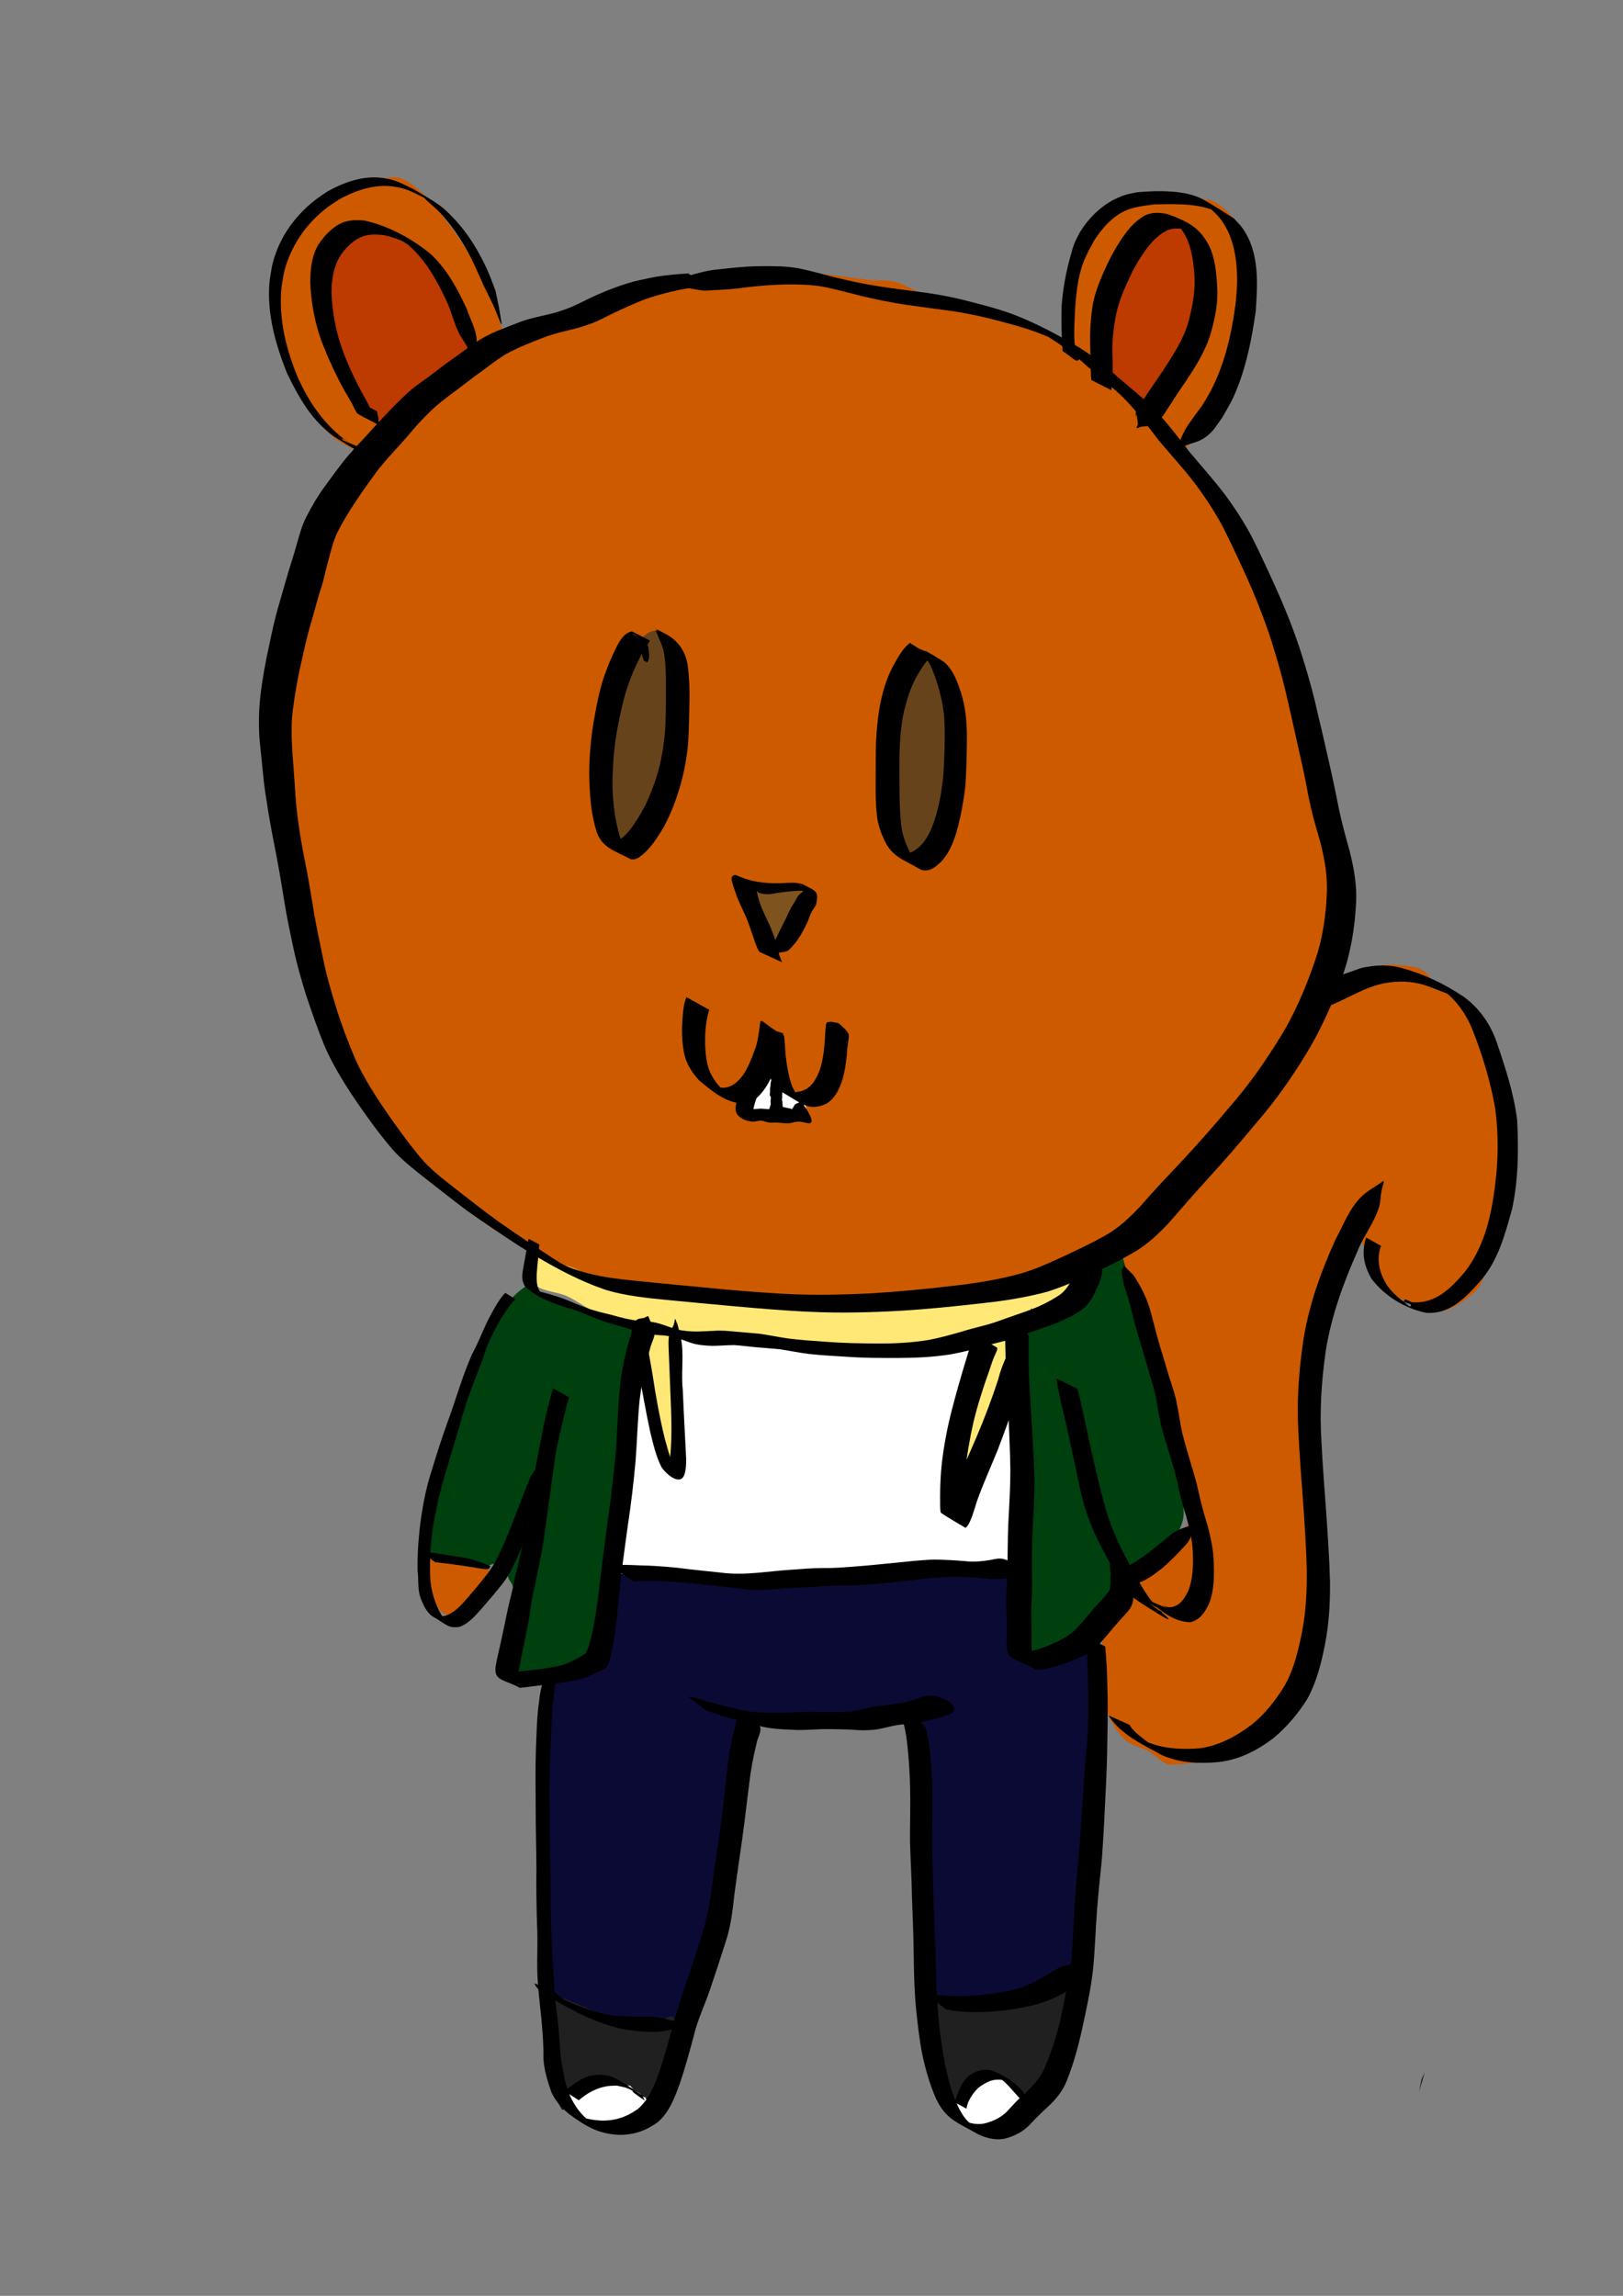 <?xml version="1.0" encoding="UTF-8" standalone="no"?>
<!-- Created with Inkscape (http://www.inkscape.org/) -->

<svg
   width="210px"
   height="297px"
   viewBox="0 0 210 297"
   version="1.1"
   id="svg5"
   inkscape:version="1.2.2 (b0a8486541, 2022-12-01)"
   sodipodi:docname="klah.svg"
   xmlns:inkscape="http://www.inkscape.org/namespaces/inkscape"
   xmlns:sodipodi="http://sodipodi.sourceforge.net/DTD/sodipodi-0.dtd"
   xmlns="http://www.w3.org/2000/svg"
   xmlns:svg="http://www.w3.org/2000/svg">
  <rect x="0" y="0" width="210" height="297" fill="#808080" stroke="none"/>
  <sodipodi:namedview
     id="namedview7"
     pagecolor="#ffffff"
     bordercolor="#000000"
     borderopacity="0.25"
     inkscape:showpageshadow="2"
     inkscape:pageopacity="0.0"
     inkscape:pagecheckerboard="0"
     inkscape:deskcolor="#d1d1d1"
     inkscape:document-units="mm"
     showgrid="false"
     inkscape:zoom="0.39187386"
     inkscape:cx="435.08899"
     inkscape:cy="484.8499"
     inkscape:window-width="1280"
     inkscape:window-height="651"
     inkscape:window-x="0"
     inkscape:window-y="0"
     inkscape:window-maximized="1"
     inkscape:current-layer="layer5" />
  <defs
     id="defs2" />
  <g
     inkscape:groupmode="layer"
     id="layer5"
     inkscape:label="Layer 5"
     style="display:inline">
    <path
       style="opacity:1;fill:#ce5a00;fill-opacity:1;stroke-width:0.377"
       d="m 90.862,36.189 c -2.954,-0.098 -5.487,1.306 -8.238,1.993 -1.593,0.398 -3.338,0.517 -4.867,1.153 -2.703,1.125 -5.134,2.84 -7.855,3.909 -1.387,0.544 -2.674,1.25 -4.012,1.902 -1.827,0.891 -3.857,1.396 -5.521,2.661 -0.792,0.602 -1.239,1.518 -2.005,2.148 -3.33,2.738 -6.736,5.439 -9.449,8.769 -0.721,0.885 -1.642,1.588 -2.298,2.53 -0.59,0.848 -0.871,1.876 -1.456,2.738 -0.921,1.357 -2.097,2.537 -2.866,4.005 -0.868,1.659 -1.274,3.464 -1.89,5.217 -0.723,2.058 -1.686,4.02 -2.394,6.084 -1.013,2.952 -1.516,6.202 -2.098,9.273 -0.459,2.423 -0.351,4.992 -0.368,7.449 -0.006,0.901 -0.172,1.766 -0.22,2.661 -0.19,3.519 0.907,9.427 1.8,12.833 0.518,1.976 1.446,3.85 1.863,5.857 1.037,4.989 1.382,9.974 3.34,14.736 0.968,2.354 2.145,4.699 3.572,6.809 0.805,1.19 1.713,2.315 2.356,3.611 1.399,2.822 2.803,5.898 4.917,8.271 0.936,1.05 2.293,1.504 3.378,2.336 1.189,0.912 2.279,1.946 3.482,2.848 1.136,0.852 2.426,1.453 3.592,2.258 2.325,1.606 4.299,3.448 6.852,4.731 3.601,1.81 7.73,2.499 11.578,3.604 2.259,0.649 4.56,1.868 6.905,2.136 1.434,0.164 2.797,-0.564 4.232,-0.518 4.792,0.154 9.532,0.499 14.334,0.389 2.064,-0.047 4.133,-0.373 6.193,-0.537 1.13,-0.09 2.278,-0.016 3.404,-0.117 2.212,-0.198 4.452,-0.845 6.666,-1.146 4.089,-0.557 8.208,-0.509 12.043,-2.265 1.751,-0.801 3.866,-1.726 5.416,-2.867 1.642,-1.208 3.069,-2.782 4.724,-3.967 1.881,-1.346 4.131,-1.845 5.754,-3.578 0.872,-0.931 1.368,-2.109 2.103,-3.132 1.376,-1.914 2.917,-3.773 4.174,-5.759 0.47,-0.743 1.001,-1.745 1.585,-2.396 0.623,-0.693 1.771,-0.996 2.485,-1.663 1.694,-1.582 2.812,-3.363 4.167,-5.203 0.78,-1.059 1.757,-1.924 2.478,-3.062 1.923,-3.032 4.855,-8.617 5.003,-12.134 0.078,-1.844 -0.255,-3.787 -0.305,-5.644 -0.048,-1.818 0.629,-3.531 0.368,-5.378 -0.147,-1.044 -0.678,-1.896 -0.893,-2.867 -0.441,-1.992 -0.687,-4.152 -1.365,-6.07 -0.452,-1.281 -1.017,-2.545 -1.437,-3.843 -0.549,-1.694 -0.544,-3.685 -0.847,-5.43 -0.216,-1.247 -0.942,-2.397 -1.385,-3.554 -0.396,-1.035 -0.455,-2.191 -0.802,-3.241 -0.54,-1.63 -1.53,-3.007 -2.162,-4.595 -0.493,-1.24 -0.682,-2.483 -1.353,-3.669 -0.712,-1.26 -1.722,-2.301 -2.317,-3.625 -1.356,-3.019 -1.908,-6.318 -3.747,-9.151 -0.842,-1.297 -2.225,-2.144 -3.332,-3.184 -0.722,-0.678 -1.212,-1.677 -1.864,-2.434 -0.777,-0.902 -1.892,-1.494 -2.705,-2.355 -1.905,-2.014 -3.217,-4.497 -5.208,-6.459 -1.23,-1.212 -2.949,-1.56 -4.356,-2.518 -2.566,-1.747 -4.66,-4.038 -7.48,-5.416 -4.032,-1.97 -8.717,-2.204 -12.995,-3.339 -1.309,-0.348 -2.458,-1.217 -3.838,-1.547 -1.086,-0.26 -2.251,-0.075 -3.353,-0.232 -2.352,-0.336 -4.685,-0.631 -7.041,-0.919 -1.872,-0.229 -3.699,-0.623 -5.59,-0.576 -1.367,0.034 -2.696,0.335 -4.058,0.434 -0.875,0.064 -2.137,-0.245 -2.957,0.136 -0.62,0.288 -1.225,0.608 -1.838,0.912 z"
       id="path6999" />
    <path
       style="opacity:1;fill:#ce5a00;fill-opacity:1;stroke-width:0.377"
       d="m 153.26,58.102 c 3.205,-2.911 5.031,-7.011 6.284,-11.079 0.38,-1.234 0.84,-2.375 0.938,-3.683 0.113,-1.5 -0.29,-2.915 0.071,-4.368 0.357,-1.438 0.36,-8.911 -0.492,-10.122 -0.792,-1.124 -1.917,-2.299 -3.229,-2.893 -0.517,-0.234 -1.195,-0.046 -1.74,-0.174 -3.443,-0.808 -6.996,-0.732 -10.16,1.229 -0.489,0.303 -1.08,0.405 -1.54,0.776 -2.987,2.41 -4.476,9.061 -4.79,12.647 -0.096,1.101 -0.604,4.891 -0.097,5.313"
       id="path7001" />
    <path
       style="opacity:1;fill:#ce5a00;fill-opacity:1;stroke-width:0.377"
       d="m 46.811,58.374 c -4.952,-1.19 -6.63,-5.363 -8.561,-9.559 -0.351,-0.762 -0.89,-1.44 -1.21,-2.22 -0.665,-1.624 -0.877,-3.346 -1.094,-5.067 -0.598,-4.732 -0.15,-7.59 2.53,-11.642 1.452,-2.195 2.624,-3.793 5.055,-4.919 0.656,-0.304 1.641,-0.259 2.368,-0.466 1.708,-0.486 4,-2.034 5.876,-1.463 3.77,1.148 9.631,10.589 11.17,13.707 0.479,0.97 0.703,2.013 1.107,3.01 0.297,0.733 1.905,5.505 1.133,5.527"
       id="path7003" />
    <path
       style="opacity:1;fill:#ce5a00;fill-opacity:1;stroke-width:0.377"
       d="m 55.186,200.404 c 1.903,0.859 8.089,1.327 8.69,3.676 0.233,0.912 -0.545,1.952 -1.041,2.602 -1.351,1.768 -3.122,3.685 -5.456,2.012 -2.158,-1.547 -2.071,-5.926 -2.193,-8.291 z"
       id="path7005" />
    <path
       style="opacity:1;fill:#ce5a00;fill-opacity:1;stroke-width:0.377"
       d="m 171.308,131.17 c 1.818,-4.311 5.151,-6.816 9.759,-6.31 1.048,0.115 2.049,0.087 2.996,0.647 0.753,0.446 1.217,1.436 1.929,1.98 0.723,0.552 1.821,0.736 2.439,1.508 0.542,0.676 0.856,1.443 1.243,2.194 0.41,0.797 1.247,1.229 1.631,2.026 0.977,2.025 1.271,4.594 1.914,6.783 0.29,0.986 1.107,1.779 1.315,2.821 0.586,2.939 0.035,5.549 -0.129,8.471 -0.154,2.727 -0.239,5.267 -0.939,7.948 -0.419,1.607 -1.323,6.471 -2.232,7.456 -1.212,1.314 -3.314,2.745 -5.093,3.048 -0.969,0.165 -6.388,-2.287 -7.196,-2.984 -0.688,-0.594 -1.225,-1.133 -1.515,-2.019 -0.15,-0.46 -1.517,-5.608 -1.695,-5.547 -0.239,0.081 -0.544,1.365 -0.621,1.618 -0.441,1.442 -0.789,3.021 -1.398,4.401 -0.514,1.165 -1.107,2.278 -1.365,3.547 -0.903,4.449 -2.329,8.843 -2.602,13.409 -0.165,2.758 0.617,5.318 0.757,8.025 0.106,2.047 -0.344,4.086 -0.33,6.148 0.023,3.43 -0.088,6.793 -0.213,10.218 -0.052,1.419 0.253,2.942 0.091,4.337 -0.173,1.486 -1.052,2.775 -1.475,4.162 -0.531,1.739 -0.869,3.873 -1.709,5.48 -0.713,1.364 -2.842,3.733 -4.096,4.609 -0.749,0.523 -1.839,0.841 -2.673,1.222 -0.701,0.32 -1.202,1.031 -1.948,1.268 -0.472,0.15 -6.637,0.778 -7.015,0.635 -0.845,-0.32 -1.628,-1.131 -2.368,-1.644 -0.704,-0.488 -1.642,-0.618 -2.401,-1.003 -1.254,-0.637 -2.287,-2.252 -2.84,-3.514 -1.052,-2.401 -0.67,-5.509 -0.867,-8.051 -0.106,-1.369 -0.227,-2.936 0.298,-4.232 0.279,-0.69 1.077,-1.334 1.515,-1.948 2.062,-2.897 3.273,-4.957 5.973,-7.435 0.303,-0.279 0.401,-0.739 0.75,-0.997 0.932,-0.686 1.806,-1.717 2.738,-2.304 0.466,-0.294 1.549,0.053 1.604,-0.64 0.163,-2.023 -1.517,-4.237 -1.974,-6.193 -0.361,-1.546 -0.585,-3.243 -1.074,-4.738 -0.635,-1.941 -1.406,-4.02 -1.799,-6.026 -0.281,-1.434 -0.424,-2.898 -0.706,-4.336 -0.257,-1.312 -1.095,-3.139 -1.515,-4.511 -0.293,-0.958 -0.589,-2.116 -1.009,-3.022 -0.967,-2.088 -2.45,-4.14 -2.576,-6.549 -0.018,-0.353 4.687,-4.407 5.353,-4.996 1.11,-0.984 2.022,-2.273 3.093,-3.327 1.593,-1.568 3.307,-2.621 4.614,-4.497 1.284,-1.842 2.179,-3.937 3.533,-5.735 1.124,-1.491 2.527,-2.744 3.663,-4.219 2.331,-3.026 2.869,-4.839 6.167,-7.184 z"
       id="path7011" />
    <path
       style="opacity:1;fill:#003f0e;fill-opacity:1;stroke-width:0.377"
       d="m 68.588,166.066 c -4.094,2.356 -5.416,6.787 -7.022,10.898 -1.105,2.828 -2.156,5.687 -3.243,8.516 -0.447,1.165 -0.484,2.487 -0.931,3.644 -0.503,1.302 -1.214,2.521 -1.695,3.831 -0.341,0.928 -1.884,7.18 -1.294,7.981 0.356,0.483 0.898,0.479 1.43,0.615 0.777,0.199 1.657,-0.335 2.465,-0.194 0.765,0.133 3.657,1.436 4.168,1.423 0.432,-0.009 0.614,-0.183 0.976,-0.343 0.284,-0.125 2.494,-0.783 2.666,-0.22 0.117,0.381 -0.469,1.135 -0.394,1.657 0.08,0.56 0.49,0.794 0.615,1.301 0.495,2.024 0.729,4.099 0.525,6.186 -0.105,1.077 -1.226,3.713 -0.797,4.609 0.099,0.207 0.899,0.785 1.088,0.861 0.537,0.214 1.113,-0.035 1.67,0.064 1.466,0.259 5.405,1.715 6.563,1.16 1.817,-0.872 1.884,-1.524 1.935,-3.664 0.035,-1.468 0.11,-3.038 0.317,-4.491 0.748,-5.246 1.688,-10.398 2.096,-15.695 0.189,-2.45 1.579,-4.557 2.033,-6.938 0.889,-4.665 1.213,-9.48 1.631,-14.186 0.016,-0.175 0.283,-0.955 0.2,-1.048 -0.333,-0.372 -2.44,-0.507 -3.022,-0.778 -2.865,-1.332 -5.942,-1.936 -8.859,-3.126 -0.432,-0.176 -1.727,-0.157 -2.013,-0.523 -0.39,-0.498 -0.737,-1.027 -1.105,-1.54 z"
       id="path20373" />
    <path
       style="opacity:1;fill:#003f0e;fill-opacity:1;stroke-width:0.377"
       d="m 132.066,171.961 c 0.911,6.761 0.357,13.6 0.103,20.399 -0.028,0.759 -0.337,1.479 -0.356,2.241 -0.109,4.311 0.049,8.664 0.208,12.981 0.068,1.86 0.066,7.635 3.229,7.242 0.79,-0.098 1.403,-0.561 2.148,-0.75 3.409,-0.866 3.791,-1.646 5.508,-4.575 0.691,-1.179 1.601,-2.233 2.265,-3.425 0.486,-0.872 0.757,-1.999 1.43,-2.744 0.442,-0.488 1.176,-0.684 1.825,-1.036 1.922,-1.043 4.462,-3.826 4.699,-6.076 0.179,-1.709 -0.406,-3.217 -0.699,-4.829 -0.248,-1.363 0.031,-2.777 -0.239,-4.148 -0.218,-1.105 -0.739,-2.201 -1.029,-3.306 -0.211,-0.804 -0.207,-1.605 -0.363,-2.408 -0.359,-1.851 -1.124,-3.649 -1.546,-5.495 -0.754,-3.3 -1.806,-6.308 -2.977,-9.448 -0.315,-0.845 -0.871,-4.493 -1.585,-4.932 -0.358,-0.22 -1.391,1.399 -1.573,1.625 -1.061,1.317 -2.13,2.731 -3.332,3.916 -1.099,1.083 -2.28,1.967 -3.224,3.203 -0.347,0.455 -2.385,2.376 -2.575,0.919"
       id="path20375" />
    <path
       style="opacity:1;fill:#ffe876;fill-opacity:1;stroke-width:0.377"
       d="m 68.614,161.374 c 0.168,1.345 -0.45,3.977 0.892,5.034 0.743,0.585 2.7,0.78 3.676,1.191 1.707,0.717 3.46,2.306 5.306,2.68 0.807,0.163 3.644,0.359 4.007,1.222 1.326,3.162 1.439,6.264 1.869,9.631 0.27,2.108 1.225,4.042 1.716,6.096 0.158,0.661 0.465,2.934 1.268,3.184 0.561,0.175 -3.88e-4,-4.98 -0.033,-5.282 -0.196,-1.84 0.21,-3.596 0.336,-5.416 0.079,-1.148 -0.043,-2.357 -0.031,-3.508 0.005,-0.475 -0.959,-3.773 -0.098,-3.773 1.131,0 2.326,0.379 3.449,0.556 0.355,0.056 0.517,-0.372 0.867,-0.258 0.858,0.278 1.706,1.302 2.582,1.372 0.57,0.045 1.086,-0.309 1.644,-0.317 1.626,-0.024 3.4,0.034 5.015,0.162 1.692,0.134 3.285,0.743 5.015,0.809 1.779,0.068 3.563,-0.048 5.353,0.019 1.48,0.056 3.102,0.484 4.568,0.298 1.609,-0.204 3.284,-0.343 4.879,-0.615 1.76,-0.299 3.794,-0.87 5.599,-0.809 0.372,0.013 -0.872,4.316 -0.952,4.931 -0.384,2.966 -2.727,9.852 -1.716,12.347 0.068,0.169 0.287,0.095 0.415,0.091 1.623,-0.048 2.308,-2.376 2.744,-3.618 0.368,-1.047 1.034,-1.874 1.456,-2.88 0.455,-1.083 0.705,-2.282 1.282,-3.308 0.908,-1.613 2.142,-3.077 2.659,-4.898 0.419,-1.475 -0.376,-2.983 0,-4.42 0.065,-0.247 6.236,-4.831 6.95,-5.508 0.34,-0.323 1.773,-1.643 1.081,-2.155 -0.825,-0.611 -2.282,-0.039 -3.196,-0.039 -3.17,0 -5.326,1.161 -8.31,1.819 -0.78,0.172 -1.593,-0.294 -2.382,-0.02 -1.078,0.374 -1.893,1.053 -3.086,1.243 -2.037,0.324 -3.915,-0.388 -5.883,-0.174 -1.412,0.154 -2.778,0.778 -4.187,0.952 -1.475,0.181 -2.868,-0.134 -4.322,-0.098 -1.898,0.047 -3.731,0.507 -5.65,0.356 -0.918,-0.072 -1.84,-0.588 -2.744,-0.576 -3.554,0.045 -7.231,-0.209 -10.755,-0.744 -1.097,-0.166 -2.263,-0.023 -3.353,-0.246 -0.512,-0.105 -0.967,-0.366 -1.487,-0.453 -2.71,-0.45 -5.506,-0.493 -8.199,-1.088 -1.072,-0.237 -2.064,-0.955 -3.132,-1.288 -2.741,-0.854 -2.539,-0.386 -5.112,-2.504 z"
       id="path27687" />
    <path
       style="opacity:1;fill:#0a0a35;fill-opacity:1;stroke-width:0.377"
       d="m 141.578,212.035 c 1.221,3.369 0.272,6.954 0.272,10.413 0,3.215 0.283,6.362 0.117,9.59 -0.157,3.046 -1.129,6.09 -1.341,9.132 -0.37,5.322 0.316,11.762 -4.05,15.688 -1.628,1.464 -4.109,1.273 -6.103,1.611 -1.126,0.191 -2.097,0.646 -3.262,0.816 -0.964,0.14 -6.023,0.748 -6.692,0.148 -0.824,-0.74 -0.846,-3.316 -0.905,-4.336 -0.087,-1.481 -0.657,-2.958 -0.771,-4.433 -0.147,-1.905 0.325,-3.713 0.344,-5.585 0.015,-1.5 -0.298,-2.991 -0.298,-4.485 0,-1.793 0.444,-3.642 0.207,-5.442 -0.302,-2.285 -1.054,-4.558 -1.198,-6.847 -0.05,-0.793 0.15,-5.729 -0.439,-6.161 -0.745,-0.546 -3.13,0.218 -3.935,0.272 -0.991,0.067 -2.035,-0.12 -3.022,-0.188 -1.415,-0.097 -2.863,0.06 -4.284,0.026 -1.463,-0.036 -3.131,-0.358 -4.582,-0.136 -0.858,0.131 -1.693,0.346 -2.57,0.362 -0.5,0.008 -1.2,-0.356 -1.663,-0.155 -1.534,0.668 -3.088,9.143 -3.088,10.769 0,1.087 0.211,2.175 0.253,3.262 0.11,2.884 -0.628,5.443 -1.262,8.22 -0.563,2.466 -0.727,5.006 -1.268,7.482 -0.444,2.029 -1.772,4.147 -2.75,5.973 -0.72,1.343 -1.943,4.251 -3.585,4.699 -0.754,0.206 -7.709,-0.89 -8.394,-1.217 -1.202,-0.573 -2.114,-1.474 -3.468,-1.74 -1.452,-0.285 -3.572,-0.938 -3.974,-2.602 -0.278,-1.153 0.333,-2.635 0.284,-3.838 -0.086,-2.108 -0.593,-4.15 -0.582,-6.27 0.014,-2.663 0.444,-5.306 0.368,-7.967 -0.029,-1.006 -0.325,-2.042 -0.277,-3.041 0.214,-4.527 0.297,-9.105 0.886,-13.617 0.154,-1.182 -0.222,-4.241 0.291,-5.17 0.6,-1.087 1.804,-0.648 2.79,-0.958 2.044,-0.643 3.888,-1.884 4.477,-4.225 0.468,-1.862 -0.883,-8.353 2.349,-8.633 0.546,-0.047 1.132,0.159 1.638,0.11 1.437,-0.139 2.747,-1.196 4.245,-0.939 1.486,0.255 3.012,1.408 4.53,1.476 2.125,0.096 4.274,-0.593 6.387,-0.492 1.625,0.077 3,0.953 4.595,1.022 1.994,0.086 4.086,-0.194 6.108,-0.194 1.652,0 3.324,0.338 4.957,0.305 1.674,-0.034 5.004,-0.87 6.607,-1.534 0.746,-0.309 1.439,-0.912 2.272,-0.958 1.043,-0.058 2.3,-0.29 3.332,-0.097 0.723,0.135 1.381,0.788 2.129,0.64 1.424,-0.28 3.077,-1.366 4.608,-0.835 0.302,0.105 0.641,0.376 0.725,0.699 0.246,0.948 -3.104,11.917 0.506,11.526 1.567,-0.17 3.084,-0.868 4.652,-0.926 1.352,-0.05 2.572,-0.787 3.831,-1.215 z"
       id="path31113" />
    <path
       style="opacity:1;fill:#202020;fill-opacity:1;stroke-width:0.377"
       d="m 120.281,259.822 c 0.146,1.738 0.661,3.362 1.093,5.028 0.269,1.035 0.154,2.155 0.402,3.203 0.127,0.536 0.137,1.045 0.207,1.587 0.114,0.889 0.367,1.163 0.9,1.792 1.695,2.001 4.363,-3.552 6.115,-3.184 1.672,0.351 4.624,5.268 6.697,3.158 1.001,-1.018 3.268,-7.2 3.475,-8.736 0.252,-1.866 -0.076,-3.773 0.065,-5.637 0.026,-0.337 0.436,-2.072 -0.026,-2.337 -0.742,-0.426 -1.781,0.721 -2.239,1.12 -2.079,1.809 -3.008,1.709 -5.585,2.291 -1.143,0.258 -2.125,0.654 -3.327,0.654 -1.063,0 -5.44,-0.355 -6.141,0.045 -0.558,0.318 -1.091,0.678 -1.637,1.017 z"
       id="path33763" />
    <path
       style="opacity:1;fill:#202020;fill-opacity:1;stroke-width:0.377"
       d="m 80.087,270.092 c 0.481,0.17 1.272,0.992 1.442,0.511 0.17,-0.481 -1.916,-0.701 -1.442,-0.511 1.001,0.401 2.106,0.581 3.029,1.139 0.417,0.252 1.292,1.323 1.89,1.048 1.674,-0.769 3.199,-10.814 2.019,-11.404 -0.463,-0.231 -1.565,0.766 -2.117,0.809 -2.003,0.155 -3.961,0.039 -5.857,-0.589 -1.62,-0.536 -7.506,-3.686 -8.885,-2.86 -0.459,0.275 -0.209,1.626 -0.169,2.026 0.3,2.933 1.111,10.254 2.692,12.626 0.219,0.328 0.915,-0.676 1.036,-0.783 1.003,-0.888 2.912,-3.746 4.491,-2.996"
       id="path33767" />
    <path
       style="opacity:1;fill:#090909;fill-opacity:1;stroke-width:0.377"
       d="m 183.61,270.577 c 0.42,-1.929 0.123,-1.13 0.731,-2.453"
       id="path33769" />
    <path
       style="opacity:1;fill:#ffffff;fill-opacity:1;stroke-width:0.377"
       d="m 97.56,140.671 c -0.308,0.318 -0.634,0.618 -0.923,0.953 -0.157,0.182 0.048,2.088 0.185,2.15 0.352,0.158 0.734,0.059 1.077,0.145 1.061,0.265 1.169,0.385 2.377,0.343 0.801,-0.028 3.518,0.169 4.015,-0.742 0.091,-0.167 -0.117,-0.599 -0.142,-0.764 -0.04,-0.264 -0.122,-0.968 -0.313,-1.166 -0.552,-0.574 -1.722,-0.228 -2.317,-0.807 -0.656,-0.638 -0.13,-2.925 -1.6,-2.892 -1.194,0.027 -2.017,2.05 -2.36,2.781 z"
       id="path33834" />
    <path
       style="opacity:1;fill:#67431b;fill-opacity:1;stroke-width:0.377"
       d="m 86.151,82.439 c -0.301,0.007 -0.863,-0.975 -1.411,-0.875 -1.545,0.281 -2.176,1.654 -3.029,2.807 -2.519,3.401 -4.05,10.508 -4.05,14.729 0,1.839 0.586,5.911 1.223,7.599 0.242,0.642 0.302,1.583 0.754,2.119 2.139,2.537 4.473,-2.387 4.956,-3.861 0.406,-1.243 0.783,-2.487 1.219,-3.72 0.506,-1.432 0.683,-2.999 1.038,-4.475 0.15,-0.621 0.442,-1.18 0.571,-1.806 0.467,-2.273 0.541,-4.48 0.442,-6.774 -0.019,-0.443 0.143,-0.857 0.077,-1.301 -0.163,-1.105 -1.115,-2.193 -1.004,-3.269"
       id="path33836" />
    <path
       style="opacity:1;fill:#67431b;fill-opacity:1;stroke-width:0.377"
       d="m 119.792,84.139 c -3.869,3.968 -5.219,9.487 -5.024,14.94 0.043,1.197 0.436,2.329 0.541,3.509 0.102,1.151 -0.332,2.56 0.047,3.66 0.09,0.261 0.323,0.415 0.434,0.661 0.369,0.817 1.141,3.553 2.136,3.732 2.536,0.458 3.359,-1.875 4.222,-3.805 1.366,-3.054 1.016,-6.514 1.15,-9.757 0.026,-0.631 0.19,-1.259 0.21,-1.887 0.018,-0.569 -0.143,-1.198 -0.21,-1.764 -0.161,-1.352 0.061,-2.733 -0.27,-4.076 -0.198,-0.804 -0.444,-1.902 -0.948,-2.574 -0.379,-0.505 -0.898,-1.268 -1.102,-1.87"
       id="path45367" />
    <path
       style="opacity:1;fill:#bd3a00;fill-opacity:1;stroke-width:0.377"
       d="m 153.157,29.15 c -0.728,0.027 -1.448,-0.452 -2.192,-0.425 -0.353,0.013 -0.914,0.343 -1.24,0.48 -4.04,1.705 -4.01,5.533 -5.192,9.04 -1.019,3.023 -2.084,5.849 -1.724,9.057 0.034,0.306 -0.002,0.603 0.151,0.884 0.41,0.753 1.45,1.356 2.089,1.926 0.224,0.2 2.22,1.772 2.368,1.797 1.108,0.192 3.035,-2.476 3.617,-3.243 0.885,-1.165 1.311,-2.524 2.025,-3.78 0.726,-1.276 1.624,-2.483 2.124,-3.878 0.483,-1.349 0.888,-3.675 0.781,-5.131 -0.048,-0.657 -0.311,-1.265 -0.399,-1.914 -0.114,-0.833 -0.167,-1.879 -0.485,-2.665 -0.218,-0.541 -1.734,-1.982 -1.922,-2.149 z"
       id="path45369" />
    <path
       style="opacity:1;fill:#bd3a00;fill-opacity:1;stroke-width:0.377"
       d="m 50.825,55.687 c -1.152,-0.881 -2.688,-1.932 -3.488,-3.26 -0.309,-0.512 -0.443,-1.099 -0.747,-1.618 -0.78,-1.329 -1.55,-2.58 -2.2,-3.986 -0.792,-1.711 -1.126,-3.821 -1.506,-5.659 -0.686,-3.316 -1.444,-5.112 0.069,-8.405 0.535,-1.166 1.555,-2.764 2.922,-3.055 0.621,-0.132 1.17,0.138 1.768,0.111 4.141,-0.19 5.598,2.404 8.323,4.686 0.624,0.522 1.391,1.173 1.785,1.922 0.716,1.363 1.135,2.859 1.789,4.248 0.461,0.98 1.88,3.762 1.575,4.788 -0.199,0.668 -2.85,3 -3.441,3.595 -2.237,2.252 -4.529,4.457 -6.847,6.633 z"
       id="path64964" />
    <path
       style="opacity:1;fill:#7e531e;fill-opacity:1;stroke-width:0.377"
       d="m 97.157,114.845 c -0.146,1.247 0.176,2.471 0.466,3.674 0.244,1.011 0.485,4.396 2.121,4.077 0.254,-0.05 1.182,-0.455 1.356,-0.593 0.102,-0.081 2.524,-4.725 2.81,-5.235 0.279,-0.499 0.318,-1.096 0.548,-1.61 0.016,-0.035 0.102,-0.155 0.063,-0.189 -1.059,-0.928 -2.964,-0.165 -4.143,-0.075 -1.102,0.084 -2.098,-0.174 -3.22,-0.048 z"
       id="path64966" />
    <circle
       id="path337"
       style="fill:#000000;stroke:none;stroke-width:0.265"
       cx="97.927"
       cy="173.291"
       r="0.397" />
    <path
       style="fill:#ffffff;stroke-width:0.265"
       d="m 88.05,172.963 14.693,0.502 9.709,1.147 14.708,-1.116 -3.734,16.746 3.247,0.1 4.925,-11.983 0.553,24.779 -21.497,0.154 -14.913,1.709 -15.935,-1.465 2.543,-28.37 3.712,13.668 2.37,1.423 z"
       id="path339" />
    <path
       style="fill:#ffffff;stroke-width:0.265"
       d="m 123.392,272.488 c 0,-0.05 -0.007,-0.1 0,-0.149 0.015,-0.1 0.533,-0.598 0.649,-0.714 0.187,-0.187 0.371,-0.429 0.584,-0.584 0.13,-0.095 0.299,-0.176 0.423,-0.282 0.187,-0.161 0.381,-0.299 0.588,-0.437 0.195,-0.13 0.438,-0.248 0.61,-0.407 0.118,-0.109 0.218,-0.235 0.339,-0.339 0.281,-0.243 0.622,-0.359 0.934,-0.546 0.06,-0.036 0.469,-0.44 0.501,-0.501 0.019,-0.037 -0.027,-0.053 0.032,-0.082 0.025,-0.012 0.623,-0.009 0.639,0 0.027,0.015 0.057,0.057 0.079,0.079 0.072,0.072 0.157,0.072 0.264,0.089 0.215,0.033 0.454,0 0.672,0 0.013,0 0.14,-0.011 0.145,0 0.01,0.019 -0.01,0.045 0,0.064 0.038,0.074 0.174,0.122 0.2,0.2 0.014,0.043 -0.025,0.156 0,0.195 0.031,0.049 0.12,-0.019 0.176,0 0.053,0.018 0.081,0.083 0.135,0.101 0.128,0.043 0.299,-0.038 0.428,0 0.02,0.006 0.069,0.069 0.082,0.082 0.086,0.086 0.231,0.192 0.297,0.297 0.134,0.214 0.195,0.467 0.364,0.66 0.266,0.303 0.549,0.326 0.897,0.5 0.039,0.02 0.084,0.03 0.117,0.059 0.191,0.164 0.444,0.485 0.511,0.747 0.025,0.099 -0.003,0.143 0.034,0.265 0.018,0.058 0.053,0.11 0.068,0.169 0.034,0.135 0.014,0.513 0,0.614 -0.042,0.303 -0.273,0.748 -0.476,0.991 -0.139,0.167 -0.289,0.345 -0.452,0.489 -0.2,0.175 -0.913,0.326 -1.181,0.371 -0.304,0.051 -0.633,-0.051 -0.938,0 -0.196,0.033 -0.338,0.183 -0.526,0.23 -0.135,0.034 -0.299,-0.02 -0.436,0 -0.089,0.013 -0.177,0.103 -0.264,0.132 -0.131,0.043 -0.273,0.101 -0.404,0.135 -0.07,0.018 -0.163,-0.027 -0.23,0 -0.239,0.096 -0.026,0.062 -0.336,0.101 -0.091,0.011 -0.82,0.034 -0.922,0 -0.202,-0.067 0.085,0.009 -0.135,-0.101 -0.099,-0.049 -0.358,0.038 -0.47,0 -0.07,-0.024 -0.127,-0.082 -0.199,-0.1 -0.114,-0.028 -0.25,0.028 -0.364,0 -0.066,-0.016 -0.124,-0.073 -0.189,-0.094 -0.319,-0.106 -1.065,0.205 -1.333,-0.063 -0.044,-0.044 0.009,-0.125 0,-0.186 -0.007,-0.046 -0.019,-0.091 -0.034,-0.135 -0.071,-0.217 -0.218,-0.464 -0.33,-0.66 -0.077,-0.136 -0.142,-0.287 -0.226,-0.418 -0.133,-0.208 -0.194,-0.097 -0.194,-0.385"
       id="path577" />
    <path
       style="fill:#ffffff;fill-opacity:1;stroke-width:0.265"
       d="m 82.965,271.32 c 0.505,-0.183 0.449,0.13 0.801,0.358 0.077,0.05 0.299,0.028 0.34,0.106 0.026,0.05 0.005,0.953 0,0.968 -0.053,0.153 -0.683,0.814 -0.824,0.884 -0.042,0.021 -0.115,-0.02 -0.157,0 -0.107,0.051 -0.138,0.161 -0.268,0.205 -0.125,0.042 -0.336,-0.016 -0.461,0 -0.434,0.055 -0.903,0.232 -1.312,0.396 -0.521,0.208 -0.797,0.629 -1.235,0.918 -0.091,0.06 -0.147,0.176 -0.237,0.237 -0.05,0.034 -0.844,0 -0.956,0 -0.034,0 -0.072,0.016 -0.102,0 -0.052,-0.029 -0.078,-0.09 -0.126,-0.126 -0.216,-0.162 -0.511,-0.255 -0.753,-0.377 -0.247,-0.123 -0.588,0.03 -0.778,-0.063 -0.063,-0.031 -0.1,-0.12 -0.158,-0.159 -0.101,-0.066 -0.206,-0.126 -0.311,-0.185 -0.162,-0.092 -0.342,-0.155 -0.502,-0.251 -0.216,-0.129 -0.374,-0.372 -0.572,-0.519 -0.113,-0.084 -0.26,-0.11 -0.377,-0.188 -0.181,-0.12 -0.346,-0.346 -0.501,-0.501 -0.546,-0.546 -1.058,-1.119 -1.6,-1.661 -0.07,-0.07 -1.101,-1.034 -0.884,-1.28 0.07,-0.08 0.451,0.042 0.54,0.042 0.238,0 0.23,0.292 0.258,0.333 0.014,0.02 0.226,0 0.263,0 0.238,0 1.263,0.076 1.377,0 0.206,-0.138 0.032,-0.112 0.249,-0.186 0.065,-0.022 0.158,0.027 0.221,0 0.19,-0.081 0.296,-0.368 0.474,-0.474 0.183,-0.109 0.496,-0.304 0.71,-0.355 0.206,-0.049 0.464,0 0.677,0 0.558,0 1.115,0 1.673,0 0.24,0 -0.178,0.011 0.187,-0.058 0.105,-0.02 1.648,-0.061 1.751,0 0.16,0.095 0.258,0.28 0.319,0.423 0.015,0.035 0.677,-0.046 0.786,0 0.219,0.093 0.368,0.421 0.563,0.563 0.179,0.131 0.825,0.428 0.887,0.655 0.026,0.096 -0.049,0.25 0.04,0.295 0.201,0.101 0.447,-0.14 0.661,0.074"
       id="path1332" />
  </g>
  <g
     inkscape:groupmode="layer"
     id="layer4"
     inkscape:label="Layer 4"
     style="display:inline;fill:#ff0000">
    <path
       style="opacity:1;fill:#000000;stroke-width:0.356"
       id="path424"
       d="m 89.061,35.379 c -1.058,0.045 -2.108,0.155 -3.159,0.276 -1.291,0.162 -2.554,0.457 -3.815,0.742 -1.189,0.314 -2.34,0.736 -3.479,1.173 -0.839,0.336 -1.664,0.698 -2.473,1.087 -0.692,0.353 -1.387,0.7 -2.102,1.015 -0.738,0.313 -1.504,0.569 -2.279,0.8 -0.752,0.205 -1.521,0.352 -2.279,0.54 -0.658,0.154 -1.308,0.325 -1.942,0.545 -0.825,0.313 -1.646,0.636 -2.464,0.963 -1.056,0.388 -2.055,0.876 -3.007,1.437 -0.993,0.636 -1.915,1.354 -2.875,2.027 -0.804,0.558 -1.591,1.134 -2.362,1.728 -0.888,0.692 -1.793,1.363 -2.724,2.008 -1.111,0.805 -2.064,1.761 -3.022,2.705 -0.951,1.002 -1.914,1.995 -2.838,3.018 -1.014,1.141 -2.095,2.231 -3.091,3.385 -1.165,1.353 -2.167,2.809 -3.223,4.23 -0.894,1.234 -1.653,2.54 -2.326,3.88 -0.581,1.132 -0.877,2.351 -1.225,3.55 -0.303,1.125 -0.683,2.231 -1.019,3.349 -0.417,1.454 -0.851,2.904 -1.259,4.361 -0.535,1.77 -0.911,3.572 -1.289,5.373 -0.461,2.111 -0.859,4.232 -1.107,6.371 -0.219,1.883 -0.252,3.774 -0.125,5.662 0.151,1.488 0.301,2.975 0.454,4.463 0.13,1.584 0.4,3.154 0.646,4.726 0.315,1.933 0.684,3.858 1.065,5.781 0.394,2.028 0.725,4.065 1.056,6.102 0.309,1.967 0.727,3.918 1.145,5.869 0.446,2.122 1.036,4.215 1.693,6.292 0.726,2.14 1.453,4.28 2.319,6.379 0.749,1.783 1.727,3.476 2.758,5.139 0.916,1.469 1.916,2.895 2.932,4.31 1.018,1.404 2.064,2.79 3.214,4.111 1.269,1.406 2.805,2.589 4.315,3.78 1.741,1.342 3.444,2.723 5.215,4.033 2.213,1.576 4.482,3.09 6.766,4.583 3.542,2.215 7.224,4.341 11.28,5.714 2.528,0.754 5.186,1.018 7.821,1.278 2.836,0.271 5.672,0.545 8.511,0.799 3.413,0.308 6.827,0.601 10.254,0.748 3.782,0.169 7.568,0.075 11.345,-0.135 3.61,-0.21 7.203,-0.581 10.79,-0.992 2.83,-0.299 5.63,-0.747 8.359,-1.48 2.025,-0.646 3.961,-1.496 5.867,-2.38 1.806,-0.777 3.523,-1.692 5.214,-2.649 1.876,-1.059 3.373,-2.517 4.781,-4.029 1.612,-1.877 3.247,-3.736 4.918,-5.571 2.218,-2.409 4.328,-4.893 6.416,-7.393 2.368,-2.748 4.424,-5.677 6.279,-8.719 1.961,-3.214 3.45,-6.624 4.718,-10.098 1.069,-3.038 1.579,-6.193 1.754,-9.366 0.138,-2.284 -0.268,-4.533 -0.818,-6.753 -0.496,-1.779 -0.985,-3.558 -1.375,-5.359 -0.38,-1.945 -0.783,-3.885 -1.224,-5.819 -0.491,-2.146 -0.965,-4.295 -1.488,-6.435 -0.522,-2.397 -1.167,-4.768 -1.904,-7.119 -0.773,-2.544 -1.705,-5.041 -2.751,-7.504 -1.078,-2.494 -2.225,-4.964 -3.408,-7.419 -1.081,-2.267 -2.458,-4.399 -3.96,-6.46 -1.429,-1.885 -3.022,-3.663 -4.551,-5.482 -1.384,-1.773 -2.73,-3.561 -4.272,-5.228 -1.529,-1.627 -3.311,-3.037 -5.035,-4.492 -1.519,-1.419 -3.174,-2.69 -4.964,-3.826 -2.78,-1.671 -5.671,-3.216 -8.756,-4.388 -1.723,-0.632 -3.514,-1.098 -5.301,-1.559 -1.849,-0.505 -3.733,-0.875 -5.64,-1.155 -2.065,-0.272 -4.13,-0.535 -6.188,-0.845 -1.942,-0.293 -3.857,-0.706 -5.757,-1.163 -1.574,-0.397 -3.124,-0.863 -4.722,-1.177 -1.629,-0.308 -3.298,-0.295 -4.954,-0.281 -1.795,0.013 -3.578,0.199 -5.357,0.402 -1.317,0.098 -2.557,0.435 -3.802,0.802 -0.295,0.087 -0.628,0.1 -0.89,0.249 -0.204,0.116 -0.298,0.341 -0.447,0.512 -0.146,0.163 -0.292,0.325 -0.439,0.488 0,0 0.093,0.059 0.093,0.059 v 0 c 0.604,0.127 1.209,0.254 1.813,0.38 0.564,0.088 1.122,0.223 1.692,0.264 0.402,0.029 0.806,-0.035 1.209,-0.052 1.484,-0.062 2.958,-0.166 4.424,-0.39 1.771,-0.192 3.549,-0.34 5.334,-0.358 1.659,-0.004 3.325,0.052 4.947,0.393 1.564,0.337 3.099,0.769 4.652,1.146 1.905,0.443 3.823,0.838 5.766,1.121 2.056,0.298 4.118,0.551 6.175,0.841 1.906,0.315 3.792,0.706 5.646,1.215 1.786,0.469 3.575,0.946 5.285,1.612 0.717,0.285 0.905,0.35 1.606,0.667 0.265,0.12 1.043,0.509 0.788,0.372 -6.041,-3.249 -2.586,-1.345 -1.3,-0.608 1.809,1.115 3.504,2.353 5.019,3.782 1.716,1.469 3.524,2.858 5.087,4.463 1.549,1.648 2.903,3.418 4.253,5.199 1.534,1.828 3.167,3.59 4.61,5.479 1.525,2.045 2.927,4.164 4.035,6.418 1.212,2.446 2.344,4.923 3.443,7.411 1.019,2.455 1.971,4.931 2.737,7.461 0.729,2.341 1.367,4.701 1.893,7.086 0.482,2.136 0.981,4.27 1.439,6.41 0.437,1.929 0.865,3.859 1.202,5.804 0.371,1.814 0.843,3.606 1.39,5.384 0.608,2.202 1.034,4.437 0.992,6.715 -0.087,3.159 -0.546,6.294 -1.607,9.32 -1.204,3.472 -2.642,6.877 -4.654,10.048 -1.875,3.011 -3.921,5.931 -6.304,8.646 -2.095,2.491 -4.243,4.948 -6.488,7.333 -1.709,1.814 -3.436,3.613 -5.047,5.498 -1.396,1.475 -2.868,2.898 -4.733,3.91 -1.692,0.944 -3.459,1.772 -5.224,2.602 -1.9,0.861 -3.793,1.764 -5.846,2.305 -2.683,0.723 -5.44,1.168 -8.218,1.488 -3.567,0.418 -7.145,0.773 -10.735,0.994 -3.781,0.191 -7.571,0.27 -11.355,0.073 -3.454,-0.196 -6.898,-0.473 -10.336,-0.825 -2.849,-0.264 -5.696,-0.544 -8.543,-0.825 -2.62,-0.263 -5.261,-0.55 -7.753,-1.365 -0.406,-0.146 -0.817,-0.28 -1.217,-0.438 -0.41,-0.161 -1.581,-0.747 -1.213,-0.519 0.842,0.522 1.761,0.936 2.642,1.404 0.42,0.223 -0.846,-0.438 -1.26,-0.67 -0.889,-0.498 -1.573,-0.94 -2.433,-1.478 -2.282,-1.489 -4.543,-3.004 -6.769,-4.56 -1.819,-1.312 -3.578,-2.688 -5.338,-4.063 -1.508,-1.179 -3.048,-2.343 -4.347,-3.713 -1.159,-1.299 -2.188,-2.681 -3.209,-4.069 -1.027,-1.412 -2.021,-2.843 -2.971,-4.298 -1.047,-1.65 -2.055,-3.326 -2.823,-5.099 -0.885,-2.091 -1.696,-4.209 -2.367,-6.363 -0.642,-2.067 -1.254,-4.143 -1.69,-6.254 -0.411,-1.951 -0.822,-3.903 -1.172,-5.864 -0.35,-2.038 -0.654,-4.084 -1.058,-6.114 -0.375,-1.907 -0.747,-3.814 -1.004,-5.738 -0.232,-1.533 -0.364,-3.071 -0.455,-4.616 -0.11,-1.464 -0.195,-2.929 -0.315,-4.392 -0.128,-1.873 -0.197,-3.752 0.036,-5.623 0.266,-2.122 0.635,-4.232 1.126,-6.322 0.397,-1.784 0.782,-3.572 1.331,-5.324 0.424,-1.45 0.766,-2.919 1.263,-4.351 0.348,-1.132 0.557,-2.287 0.886,-3.423 0.324,-1.184 0.6,-2.387 1.123,-3.518 0.659,-1.326 1.431,-2.602 2.258,-3.85 0.947,-1.465 1.987,-2.879 3.014,-4.3 0.945,-1.176 1.958,-2.306 2.996,-3.417 0.923,-1.011 1.752,-2.085 2.705,-3.073 0.905,-0.96 1.862,-1.879 2.944,-2.682 0.867,-0.71 1.802,-1.343 2.685,-2.036 0.76,-0.594 1.535,-1.172 2.323,-1.735 0.924,-0.692 1.84,-1.398 2.84,-2.003 0.944,-0.538 1.935,-0.992 2.955,-1.403 0.808,-0.325 1.612,-0.658 2.432,-0.957 0.618,-0.202 1.24,-0.395 1.876,-0.549 0.754,-0.193 1.516,-0.36 2.264,-0.571 0.789,-0.243 1.576,-0.498 2.326,-0.827 0.713,-0.321 1.391,-0.697 2.096,-1.03 0.797,-0.381 1.605,-0.742 2.416,-1.097 1.067,-0.478 2.153,-0.913 3.299,-1.221 1.171,-0.343 2.367,-0.615 3.572,-0.845 0.974,-0.155 1.96,-0.278 2.939,-0.389 0,0 -2.488,-1.592 -2.488,-1.592 z" />
    <path
       style="opacity:1;fill:#000000;stroke-width:0.377"
       id="path426"
       d="m 117.733,83.167 c -0.896,0.693 -1.435,1.682 -1.982,2.652 -0.828,1.432 -1.353,2.984 -1.719,4.589 -0.413,1.871 -0.596,3.775 -0.688,5.685 -0.049,1.76 -0.03,3.52 -0.043,5.281 -0.016,1.404 0.017,2.81 0.167,4.206 0.138,1.095 0.5,2.135 0.958,3.133 1.096,2.201 2.343,2.4 4.776,3.816 1.09,0.299 1.884,-0.379 2.611,-1.095 0.992,-1.073 1.522,-2.41 1.948,-3.784 0.555,-1.967 0.916,-3.984 1.156,-6.011 0.137,-2.268 0.195,-4.544 0.194,-6.817 -0.042,-1.331 -0.145,-2.669 -0.432,-3.971 -0.209,-0.879 -0.482,-1.741 -0.812,-2.583 -0.379,-0.992 -0.904,-1.901 -1.69,-2.619 -1.041,-0.665 -1.805,-1.172 -3.162,-1.685 -0.194,-0.073 0.327,0.305 0.357,0.51 0.014,0.092 -0.184,0.027 -0.276,0.04 0,0 0.092,0.068 0.092,0.068 v 0 c 0.148,0.03 0.309,0.024 0.445,0.09 0.391,0.187 1.505,0.86 1.121,0.659 -1.156,-0.605 -2.776,-1.588 -1.748,-0.967 0.798,0.638 1.336,1.484 1.695,2.438 0.328,0.832 0.606,1.683 0.844,2.545 0.347,1.311 0.601,2.64 0.655,3.999 0.086,2.269 0.02,4.539 -0.134,6.804 -0.172,2.015 -0.523,4.011 -1.138,5.942 -0.459,1.312 -0.984,2.582 -2.055,3.523 -0.724,0.613 -1.542,1.106 -2.486,0.65 4.631,2.75 2.276,1.748 1.319,-0.061 -0.486,-0.963 -0.869,-1.976 -1.047,-3.045 -0.181,-1.397 -0.235,-2.804 -0.269,-4.212 -0.02,-1.764 -0.023,-3.528 -0.012,-5.291 0.063,-1.897 0.18,-3.802 0.596,-5.66 0.386,-1.559 0.857,-3.109 1.653,-4.515 0.53,-0.893 1.087,-1.857 1.862,-2.552 0,0 -2.758,-1.762 -2.758,-1.762 z" />
    <path
       style="opacity:1;fill:#000000;stroke-width:0.377"
       id="path428"
       d="m 83.75,85.689 c 0.413,-0.562 0.185,-1.432 0.113,-2.092 -0.273,-0.236 0.383,-0.644 0.155,-0.766 -0.744,-0.399 -1.505,-0.767 -2.257,-1.15 -1.017,0.203 -1.532,1.154 -1.98,1.998 -0.672,1.327 -1.231,2.7 -1.71,4.108 -0.536,1.668 -0.874,3.39 -1.171,5.114 -0.361,1.943 -0.554,3.908 -0.647,5.881 -0.059,1.813 0.034,3.625 0.224,5.428 0.166,1.232 0.401,2.461 0.808,3.637 0.785,1.874 2.282,2.226 4.292,3.289 0.134,0.071 0.303,0.052 0.453,0.033 0.172,-0.022 0.33,-0.105 0.495,-0.157 1.315,-0.827 2.202,-2.157 3.015,-3.449 1.026,-1.678 1.727,-3.507 2.319,-5.374 0.618,-2.019 1.014,-4.087 1.191,-6.189 0.1,-1.875 0.129,-3.753 0.169,-5.63 0.002,-1.486 -0.041,-2.973 -0.262,-4.444 -0.263,-1.475 -1.001,-2.731 -2.266,-3.579 -0.409,-0.275 -0.861,-0.481 -1.291,-0.721 -0.222,-0.115 -0.444,-0.23 -0.666,-0.346 0,0 0.089,0.071 0.089,0.071 v 0 c 0.108,0.058 0.216,0.115 0.323,0.173 -0.09,0.02 -0.239,-0.027 -0.269,0.06 -0.041,0.121 0.081,0.243 0.126,0.362 0.311,0.825 0.749,1.606 0.903,2.485 0.238,1.45 0.269,2.912 0.257,4.379 0.009,1.879 0.008,3.76 -0.102,5.636 -0.17,2.078 -0.504,4.138 -1.134,6.132 -0.602,1.83 -1.321,3.618 -2.368,5.246 -0.784,1.203 -1.616,2.567 -3.012,3.108 -0.15,0.007 -0.301,0.04 -0.449,0.02 -0.136,-0.018 -0.508,-0.204 -0.392,-0.13 5.007,3.219 2.578,1.925 1.926,0.58 -0.481,-1.169 -0.791,-2.392 -1.002,-3.639 -0.298,-1.795 -0.43,-3.608 -0.361,-5.429 0.06,-1.966 0.231,-3.927 0.575,-5.865 0.324,-1.702 0.678,-3.4 1.163,-5.065 0.451,-1.399 0.997,-2.764 1.657,-4.078 0.362,-0.732 0.685,-1.485 1.134,-2.17 -0.648,-0.385 -1.307,-0.754 -1.945,-1.156 -0.106,-0.067 0.145,-0.022 0.457,0.235 0.296,0.244 0.514,0.504 0.589,0.889 0.118,0.785 0.077,1.614 0.415,2.345 0,0 0.433,0.221 0.433,0.221 z" />
    <path
       style="opacity:1;fill:#000000;stroke-width:0.377"
       id="path430"
       d="m 88.822,129.002 c -0.395,0.91 -0.446,1.939 -0.517,2.917 -0.124,1.44 -0.063,2.879 0.205,4.298 0.283,1.401 1.027,2.561 1.993,3.585 1.674,1.4 3.62,3.045 5.887,2.929 1.191,-0.147 1.91,-0.99 2.578,-1.901 0.7,-0.998 1.137,-2.141 1.562,-3.275 0.342,-0.902 0.585,-1.84 0.692,-2.799 0.116,-1.83 0.778,-0.454 -2.826,-2.192 0.217,0.808 0.249,1.656 0.341,2.485 0.172,1.306 0.376,2.613 0.74,3.881 0.321,1.055 0.98,1.864 1.892,2.457 2.353,1.356 3.301,2.45 5.573,1.383 1.004,-0.613 1.521,-1.626 1.924,-2.689 0.418,-1.183 0.586,-2.424 0.714,-3.666 -0.065,-0.489 0.356,-2.267 0.223,-2.623 -0.088,-0.236 -0.282,-0.417 -0.424,-0.626 -0.279,-0.254 -0.559,-0.508 -0.838,-0.763 0,0 -0.101,-0.053 -0.101,-0.053 v 0 c -0.309,-0.058 -0.618,-0.115 -0.927,-0.173 -0.181,0.041 -0.403,0.002 -0.544,0.123 -0.192,0.165 -0.207,2.247 -0.273,2.611 -0.1,1.216 -0.249,2.436 -0.659,3.592 -0.392,0.975 -0.863,1.932 -1.832,2.446 -0.354,0.146 -0.464,0.216 -0.845,0.277 -1.395,0.225 -3.352,-1.191 1.066,1.334 -0.946,-0.488 -1.646,-1.229 -2.013,-2.244 -0.403,-1.238 -0.624,-2.524 -0.759,-3.818 -0.07,-0.835 -0.096,-1.673 -0.206,-2.504 -3.413,-1.957 -2.921,-2.749 -3.209,-0.805 -0.119,0.935 -0.271,1.864 -0.623,2.746 -0.4,1.109 -0.84,2.214 -1.511,3.192 -0.638,0.825 -1.382,1.53 -2.479,1.593 -0.456,-0.025 -0.525,7.5e-4 -0.967,-0.147 -0.164,-0.055 -0.624,-0.295 -0.478,-0.203 4.617,2.91 2.375,1.457 1.442,0.723 -0.991,-0.956 -1.769,-2.052 -2.091,-3.415 -0.293,-1.393 -0.346,-2.805 -0.264,-4.226 0.07,-0.961 0.207,-1.9 0.503,-2.82 0,0 -2.948,-1.633 -2.948,-1.633 z" />
    <path
       style="opacity:1;fill:#000000;stroke-width:0.377"
       id="path432"
       d="m 101.194,124.476 c -0.294,-0.629 -0.503,-1.294 -0.634,-1.976 -0.188,-0.881 -0.542,-1.717 -0.869,-2.554 -0.371,-0.865 -0.809,-1.698 -1.17,-2.568 -0.25,-0.649 -0.453,-1.319 -0.591,-2.001 -0.047,-0.312 0.005,-0.048 0.147,0.049 0.477,0.255 0.985,0.256 1.509,0.256 1.085,-0.178 2.164,-0.357 3.263,-0.421 0.857,-0.028 1.765,-0.163 2.513,0.335 -3.592,-1.956 -1.088,-1.089 -1.405,-0.401 -0.053,0.115 -0.215,0.261 -0.296,0.343 -0.451,0.298 -0.647,0.812 -0.915,1.258 -0.625,1.043 -0.071,0.013 -0.698,1.235 -0.465,1.096 -1.07,2.127 -1.554,3.213 -0.116,0.26 -0.291,0.509 -0.314,0.792 -0.028,0.332 0.11,0.657 0.164,0.986 -0.092,0.197 -0.184,0.395 -0.275,0.592 0,0 0.098,0.059 0.098,0.059 v 0 c 0.192,-0.138 0.383,-0.276 0.575,-0.414 0.371,-0.079 0.771,-0.074 1.114,-0.236 0.269,-0.127 0.457,-0.383 0.661,-0.599 0.831,-0.881 1.388,-1.967 1.923,-3.04 0.183,-0.434 0.328,-0.885 0.519,-1.316 0.168,-0.379 0.487,-0.687 0.637,-1.07 0.041,-0.103 0.047,-0.216 0.071,-0.325 0.221,-1.421 -0.12,-1.405 -1.784,-2.27 -0.786,-0.28 -1.636,-0.213 -2.454,-0.166 -1.411,0.063 -2.826,0.009 -4.205,-0.324 -0.692,-0.17 -1.349,-0.421 -2,-0.709 -0.373,-0.051 -0.609,0.22 -0.566,0.589 0.158,0.716 0.416,1.41 0.655,2.101 0.343,0.868 0.734,1.712 1.138,2.553 0.35,0.833 0.644,1.686 0.935,2.541 0.262,0.732 0.462,1.487 0.872,2.157 0,0 2.938,1.33 2.938,1.33 z" />
    <path
       style="opacity:1;fill:#000000;stroke-width:0.377"
       id="path436"
       d="m 138.915,45.171 c -0.294,0.099 -0.651,0.449 -0.992,0.349 -0.066,-0.02 -0.226,-0.156 -0.164,-0.126 0.55,0.269 1.088,0.563 1.633,0.845 -0.595,-1.864 -0.363,-3.9 -0.308,-5.826 0.131,-2.173 0.324,-4.403 1.088,-6.463 0.353,-0.952 0.952,-1.993 1.432,-2.885 1.093,-1.672 2.493,-3.262 4.423,-3.978 1.022,-0.379 2.249,-0.493 3.314,-0.644 2.392,-0.031 4.915,-0.163 7.227,0.596 0.532,0.175 1.004,0.504 1.534,0.683 0.473,0.16 -0.907,-0.416 -1.361,-0.624 0.373,0.385 0.791,0.733 1.12,1.156 1.806,2.319 2.235,5.404 2.206,8.258 -0.008,0.835 -0.106,1.666 -0.16,2.499 -0.498,4.017 -1.405,8.048 -3.303,11.655 -0.326,0.62 -0.712,1.208 -1.068,1.811 -0.385,0.523 -1.846,2.459 -2.176,3.091 -1.599,3.07 0.493,0.118 -1.347,2.531 0,0 0.096,0.061 0.096,0.061 v 0 c 0.497,-0.201 0.99,-0.411 1.491,-0.603 0.628,-0.241 1.309,-0.362 1.893,-0.695 1.371,-0.782 1.775,-1.629 2.669,-2.868 0.937,-1.659 1.263,-2.103 1.97,-3.906 1.224,-3.121 1.856,-6.444 2.341,-9.747 0.26,-3.667 0.522,-7.736 -1.751,-10.889 -0.317,-0.44 -0.723,-0.809 -1.084,-1.214 -1.32,-0.809 -2.605,-1.68 -3.96,-2.427 -2.319,-1.279 -6.019,-1.164 -8.58,-0.935 -0.527,0.121 -1.069,0.194 -1.582,0.364 -2.452,0.811 -4.422,2.614 -5.768,4.767 -0.237,0.479 -0.513,0.941 -0.711,1.438 -0.209,0.524 -0.353,1.072 -0.507,1.615 -0.598,2.113 -0.992,4.283 -1.166,6.473 -0.062,1.956 -0.021,3.931 0.128,5.881 1.807,1.174 1.787,1.87 2.54,0.447 0,0 -1.118,-0.687 -1.118,-0.687 z" />
    <path
       style="opacity:1;fill:#000000;stroke-width:0.377"
       id="path438"
       d="m 47.12,57.902 c -0.728,-0.05 -1.412,-0.342 -2.056,-0.67 -0.269,-0.137 -0.673,-0.163 -0.793,-0.44 -0.116,-0.266 0.516,0.263 0.774,0.395 -2.303,-1.6 -4.089,-3.807 -5.455,-6.242 -0.356,-0.636 -0.659,-1.3 -0.989,-1.95 -1.518,-3.591 -2.526,-7.563 -2.207,-11.496 0.06,-0.742 0.228,-1.471 0.343,-2.207 0.837,-3.407 2.805,-6.305 5.583,-8.438 0.518,-0.398 1.084,-0.73 1.625,-1.095 2.209,-1.201 4.702,-2.022 7.246,-1.586 1.625,0.278 2.253,0.716 3.733,1.433 0.087,0.099 0.165,0.207 0.261,0.298 0.565,0.535 1.184,1.013 1.72,1.576 1.155,1.216 2.263,2.76 3.112,4.195 1.091,1.845 1.662,3.262 2.539,5.215 1.671,3.425 0.927,1.755 2.258,4.997 0,0 0.103,0.049 0.103,0.049 v 0 c -0.456,-2.806 -0.192,-1.362 -0.805,-4.33 -0.342,-0.868 -0.643,-1.753 -1.025,-2.604 -1.117,-2.489 -2.532,-4.827 -4.426,-6.805 -0.558,-0.583 -1.132,-1.162 -1.786,-1.635 -1.076,-0.778 -2.256,-1.4 -3.384,-2.1 -1.522,-0.717 -2.17,-1.161 -3.837,-1.419 -2.562,-0.397 -5.067,0.496 -7.272,1.717 -0.539,0.376 -1.1,0.721 -1.616,1.127 -2.788,2.188 -4.801,5.11 -5.582,8.584 -0.111,0.747 -0.275,1.488 -0.332,2.241 -0.301,4.008 0.837,7.958 2.316,11.635 1.546,3.178 3.144,6.02 6.067,8.136 1.738,1.047 3.464,2.371 5.532,2.65 0,0 -1.648,-1.231 -1.648,-1.231 z" />
    <path
       style="opacity:1;fill:#000000;stroke-width:0.377"
       id="path442"
       d="m 95.839,140.657 c -0.167,0.565 -0.354,1.125 -0.501,1.696 -0.095,0.351 -0.147,0.712 -0.162,1.074 -0.036,1.097 1.427,1.736 2.471,1.671 0.329,-0.085 0.646,-0.14 0.985,-0.111 0.302,0.089 0.602,0.179 0.911,0.243 0.336,0.03 0.671,-0.018 1.01,-0.005 0.363,0.046 0.73,0.056 1.094,0.091 0.345,0.052 0.684,-0.038 1.017,-0.117 0.286,-0.105 0.585,-0.1 0.885,-0.086 0.318,0.022 0.615,0.145 0.929,0.187 0.272,0.05 0.37,0.029 0.527,-0.191 0.071,-0.56 -0.674,-1.674 -0.963,-2.096 -0.102,-0.189 -0.205,-0.378 -0.307,-0.568 0,0 -0.102,-0.051 -0.102,-0.051 v 0 c -0.098,0.087 -0.196,0.174 -0.295,0.261 -0.142,0.065 -0.303,0.1 -0.427,0.195 -0.195,0.149 -0.29,0.563 -0.508,0.66 0.018,-0.142 -0.428,-0.138 -0.526,-0.175 -0.32,-0.079 -0.644,-0.151 -0.976,-0.137 -0.292,0.024 -0.514,0.161 -0.796,0.226 -0.32,0.069 -0.636,0.088 -0.962,0.042 -0.35,-0.019 -0.703,-0.068 -1.052,-0.023 -0.303,0.03 -0.609,0.074 -0.909,-0.007 -0.25,-0.052 -0.483,-0.113 -0.733,-0.026 -0.296,0.048 -0.574,0.187 -0.881,0.179 -0.868,-0.078 0.026,-0.008 1.993,1.19 7.5e-4,3.6e-4 -0.134,0.049 -0.17,-0.122 -0.008,-0.037 -0.009,-0.075 -0.015,-0.112 -0.013,-0.351 0.031,-0.7 0.099,-1.044 0.121,-0.566 0.266,-1.131 0.509,-1.659 0,0 -2.145,-1.189 -2.145,-1.189 z" />
    <path
       style="opacity:1;fill:#000000;stroke-width:0.377"
       id="path446"
       d="m 100.95,144.886 c 0.15,-0.365 0.294,-0.731 0.43,-1.101 0.068,-0.14 0.021,-0.227 -0.039,-0.352 0.017,-0.076 -0.02,-0.127 -0.048,-0.194 -0.016,-0.171 -0.046,-0.345 -0.063,-0.517 0.014,-0.102 0.042,-0.157 -0.002,-0.255 -0.022,-0.039 -0.042,-0.077 -0.056,-0.118 -0.006,-0.101 0.008,-0.201 0.026,-0.3 0.023,-0.099 -0.001,-0.198 -0.002,-0.297 0.013,-0.094 0.017,-0.189 0.019,-0.284 0.019,-0.12 0.025,-0.241 0.035,-0.362 0.017,-0.112 0.027,-0.221 0.007,-0.333 0.029,-0.183 -0.053,-0.349 -0.063,-0.528 -0.007,-0.18 -0.058,-0.352 -0.052,-0.532 0.037,-0.222 -0.171,-0.373 -0.22,-0.577 0.007,-0.158 -0.25,-0.268 -0.343,-0.331 0,0 -0.102,-0.054 -0.102,-0.054 v 0 c -0.054,-0.021 -0.345,-0.206 -0.393,-0.058 -0.092,0.13 -0.294,0.133 -0.279,0.327 -0.017,0.185 0.009,0.362 0.038,0.544 0.006,0.151 -0.106,0.268 -0.103,0.425 -0.034,0.1 -0.031,0.207 -0.043,0.312 -0.007,0.118 -0.013,0.238 -0.039,0.354 -0.015,0.098 -0.019,0.199 -0.024,0.298 -0.005,0.094 -0.002,0.187 0.008,0.28 -0.007,0.11 -0.03,0.216 -0.04,0.325 -0.006,0.069 -0.008,0.124 0.025,0.187 0.047,0.074 0.122,0.134 0.12,0.233 0.007,0.151 -0.031,0.314 -0.051,0.463 -0.014,0.087 0.001,0.123 0.028,0.196 0.006,0.085 -0.019,0.142 -0.012,0.237 -0.077,0.38 -0.225,0.741 -0.399,1.086 0,0 1.639,0.925 1.639,0.925 z" />
    <path
       style="opacity:1;fill:#000000;stroke-width:0.377"
       id="path452"
       d="m 143.786,50.476 c 0.223,-1.395 0.202,-2.812 0.161,-4.222 -0.114,-1.873 0.104,-3.729 0.464,-5.563 0.344,-1.688 1.027,-3.269 1.756,-4.82 0.644,-1.407 1.452,-2.721 2.385,-3.952 0.706,-0.886 1.52,-1.669 2.546,-2.161 0.918,-0.333 1.887,-0.207 2.796,0.081 0.996,0.478 2.494,1.208 -2.098,-1.228 -0.156,-0.083 0.291,0.201 0.424,0.317 0.474,0.414 0.787,0.927 1.108,1.46 0.835,1.543 1.055,3.284 1.208,5.005 0.171,2.068 -0.202,4.093 -0.718,6.084 -0.622,2.293 -1.919,4.285 -3.199,6.255 -1.203,1.807 -2.454,3.583 -3.637,5.403 -0.173,2.897 -0.017,-1.419 0.242,1.726 0.014,0.165 -0.12,0.308 -0.18,0.462 0,0 0.097,0.061 0.097,0.061 v 0 c 0.209,-0.064 0.411,-0.163 0.627,-0.192 1.935,-0.256 0.42,0.27 2.013,-0.411 1.276,-1.758 2.364,-3.648 3.625,-5.418 1.319,-1.983 2.612,-4.018 3.275,-6.329 0.576,-2.015 0.966,-4.061 0.799,-6.17 -0.119,-1.735 -0.276,-3.498 -1.041,-5.089 -1.224,-2.278 -2.514,-3.019 -5.301,-4.056 -0.984,-0.234 -2,-0.298 -2.947,0.129 -1.038,0.566 -1.852,1.394 -2.561,2.337 -0.922,1.264 -1.712,2.619 -2.376,4.036 -0.735,1.576 -1.442,3.18 -1.803,4.89 -0.339,1.875 -0.449,3.778 -0.385,5.683 0.04,1.453 0.047,2.907 0.125,4.357 0,0 2.596,1.324 2.596,1.324 z" />
    <path
       style="opacity:1;fill:#000000;stroke-width:0.377"
       id="path454"
       d="m 47.168,52.355 c -0.133,0.144 -0.397,1.058 -0.514,1.123 -0.028,0.016 -0.042,-0.049 -0.064,-0.073 3.242,1.791 2.625,1.714 1.931,0.556 -0.386,-0.644 -0.705,-1.319 -1.032,-1.995 -1.194,-2.067 -2.235,-4.206 -3.078,-6.438 -0.931,-2.467 -1.411,-5.047 -1.522,-7.673 0.009,-1.782 0.291,-3.594 1.35,-5.075 0.191,-0.267 0.42,-0.505 0.63,-0.757 1.504,-1.546 2.747,-1.867 4.835,-1.596 0.314,0.081 0.633,0.148 0.943,0.242 0.645,0.195 1.342,0.47 1.952,0.753 0.332,0.154 1.29,0.687 0.98,0.493 -0.553,-0.346 -1.085,-0.764 -1.71,-0.95 -0.385,-0.115 0.641,0.485 0.961,0.727 2.215,1.907 3.625,4.47 4.866,7.069 0.707,1.449 1.026,3.054 1.765,4.49 1.192,1.962 0.691,1.015 1.545,2.819 0,0 0.102,0.05 0.102,0.05 v 0 c 0.072,-0.288 0.129,-0.58 0.216,-0.864 0.1,-0.324 0.321,-0.62 0.344,-0.958 0.097,-1.441 -0.838,-2.984 -1.263,-4.302 -1.189,-2.61 -2.58,-5.177 -4.704,-7.154 -2.475,-2.015 -5.421,-3.618 -8.553,-4.312 -2.268,-0.2 -3.391,0.216 -4.994,1.868 -0.507,0.625 -0.832,0.953 -1.193,1.683 -0.67,1.354 -0.795,2.907 -0.822,4.389 0.104,2.659 0.581,5.271 1.503,7.775 0.869,2.214 1.848,4.384 3.021,6.455 0.277,0.467 0.618,1.028 0.881,1.51 0.107,0.196 0.528,1.188 0.729,1.31 0.837,0.507 1.728,0.92 2.592,1.379 0.326,-0.496 -0.037,-1.15 -0.081,-1.692 0,0 -1.617,-0.853 -1.617,-0.853 z" />
    <path
       style="opacity:1;fill:#000000;stroke-width:0.377"
       id="path458"
       d="m 68.386,160.255 c -0.233,1.212 -0.422,2.433 -0.652,3.648 -0.177,0.851 -0.294,1.662 0.143,2.446 1.111,1.135 2.661,1.848 4.152,2.377 1.016,0.375 2.068,0.627 3.085,1.003 0.973,0.41 1.933,0.836 2.933,1.176 1.185,0.387 2.388,0.712 3.579,1.077 1.123,0.339 2.256,0.628 3.426,0.731 0.809,0.018 1.601,0.117 2.379,0.337 0.686,0.179 1.336,0.463 2.009,0.682 0.877,0.282 1.798,0.344 2.712,0.376 0.95,-0.002 1.895,-0.096 2.845,-0.099 0.952,0.064 1.9,0.196 2.851,0.283 1.052,0.1 2.108,0.152 3.159,0.269 1.204,0.196 2.4,0.433 3.61,0.588 1.627,0.19 3.266,0.259 4.9,0.368 2.177,0.163 4.36,0.164 6.542,0.162 2.3,-0.007 4.596,-0.104 6.87,-0.459 1.432,-0.253 2.843,-0.607 4.241,-1.001 0.99,-0.302 1.997,-0.538 2.999,-0.797 0.915,-0.23 1.793,-0.567 2.677,-0.89 0.932,-0.326 1.863,-0.651 2.791,-0.987 0.838,-0.279 1.65,-0.618 2.441,-1.008 0.603,-0.293 1.185,-0.621 1.738,-1.001 0.687,-0.443 1.152,-1.062 1.559,-1.756 0.434,-0.916 0.982,-1.851 1.173,-2.86 0.047,-0.246 0.038,-0.5 0.058,-0.75 -0.133,-0.306 -0.266,-0.613 -0.399,-0.919 -0.179,-0.28 -0.394,-0.539 -0.537,-0.839 -0.061,-0.129 -0.041,-0.283 -0.062,-0.424 0,0 -0.102,-0.051 -0.102,-0.051 v 0 c -0.016,0.121 0.05,0.291 -0.049,0.364 -0.396,0.293 -1.057,0.03 -1.403,0.465 -0.705,1.045 -0.987,2.223 -1.652,3.291 -0.401,0.64 -0.859,1.211 -1.517,1.606 -0.546,0.36 -1.121,0.671 -1.701,0.97 -0.771,0.387 -1.571,0.706 -2.381,1 -0.932,0.336 -1.876,0.635 -2.805,0.98 -0.875,0.324 -1.757,0.631 -2.663,0.859 -0.997,0.262 -1.996,0.512 -2.98,0.819 -1.36,0.392 -2.726,0.771 -4.116,1.04 -2.235,0.37 -4.495,0.493 -6.76,0.473 -2.197,-0.014 -4.396,-0.048 -6.586,-0.221 -1.653,-0.12 -3.31,-0.219 -4.954,-0.435 -1.222,-0.173 -2.427,-0.436 -3.649,-0.605 -1.059,-0.108 -2.121,-0.172 -3.18,-0.278 -0.887,-0.077 -1.77,-0.18 -2.661,-0.101 -0.945,0.025 -1.889,0.117 -2.836,0.083 -0.911,-0.048 -1.82,-0.149 -2.682,-0.466 -0.667,-0.238 -1.33,-0.494 -2.02,-0.659 -0.778,-0.178 -1.568,-0.222 -2.364,-0.266 -1.138,-0.129 -2.244,-0.414 -3.343,-0.734 -1.137,-0.273 -2.276,-0.538 -3.375,-0.944 -0.994,-0.358 -1.951,-0.8 -2.935,-1.181 -0.962,-0.338 -1.942,-0.633 -2.93,-0.881 -0.42,-0.15 -0.395,-0.132 -0.803,-0.311 -0.109,-0.048 -0.425,-0.213 -0.324,-0.15 3.099,1.933 1.778,1.11 1.149,0.616 -0.554,-0.682 -0.574,-1.625 -0.543,-2.468 0.09,-1.276 0.284,-2.542 0.329,-3.819 0,0 -1.386,-0.728 -1.386,-0.728 z" />
    <path
       style="opacity:1;fill:#000000;stroke-width:0.377"
       id="path464"
       d="m 130.014,171.118 c 0.03,1.635 0.062,3.269 0.105,4.904 0.111,2.553 0.291,5.102 0.396,7.655 0.074,2.128 0.19,4.255 0.214,6.385 0.007,1.969 -0.096,3.935 -0.206,5.9 -0.111,1.848 -0.133,3.701 -0.156,5.552 0.002,1.304 -0.035,2.607 -0.112,3.909 -0.104,1.058 -0.068,2.119 -0.021,3.179 0.054,1.226 0.047,2.453 0.022,3.68 -0.078,2.622 0.714,2.001 3.773,3.709 0.999,0.048 1.968,-0.254 2.917,-0.527 1.084,-0.328 2.133,-0.761 3.159,-1.237 0.801,-0.381 1.5,-0.911 2.13,-1.529 0.663,-0.723 1.273,-1.491 1.914,-2.233 0.518,-0.594 1.032,-1.191 1.57,-1.766 0.368,-0.356 0.632,-0.761 0.795,-1.244 0.161,-0.473 0.151,-0.926 0.009,-1.398 -0.156,-0.525 -0.392,-1.015 -0.572,-1.531 -0.11,-0.49 -0.349,-0.911 -0.408,-1.414 -0.125,-0.461 -0.596,-0.739 -0.94,-1.035 0,0 -0.102,-0.05 -0.102,-0.05 v 0 c -0.276,-0.027 -0.742,-0.216 -0.867,0.12 -0.022,0.436 -0.051,0.874 0.082,1.295 0.007,0.411 -0.071,0.81 -0.012,1.219 -0.054,0.371 -0.043,0.754 -0.165,1.11 -0.254,0.387 -0.599,0.706 -0.879,1.075 -0.521,0.596 -1.092,1.147 -1.574,1.777 -0.624,0.742 -1.25,1.484 -1.917,2.188 -0.623,0.576 -1.321,1.052 -2.085,1.424 -0.986,0.494 -2.012,0.913 -3.074,1.214 -0.936,0.24 -1.943,0.526 -2.904,0.261 0.972,0.578 1.944,1.155 2.917,1.733 -0.184,-0.075 -0.309,-0.087 -0.411,-0.281 -0.191,-0.365 -0.097,-0.847 -0.138,-1.235 -0.002,-1.231 0.027,-2.463 -0.017,-3.694 -0.022,-1.046 -0.043,-2.093 0.032,-3.137 0.07,-1.323 0.056,-2.646 0.035,-3.97 -0.007,-1.853 -0.002,-3.708 0.104,-5.559 0.108,-1.971 0.229,-3.944 0.223,-5.919 -0.037,-2.149 -0.162,-4.294 -0.293,-6.439 -0.156,-2.557 -0.323,-5.113 -0.448,-7.671 -0.032,-1.619 0.001,-3.237 -0.015,-4.855 0,0 -3.079,-1.563 -3.079,-1.563 z" />
    <path
       style="opacity:1;fill:#000000;stroke-width:0.377"
       id="path466"
       d="m 136.696,178.333 c 0.278,1.934 0.773,3.839 1.209,5.745 0.658,2.881 1.261,5.775 1.886,8.663 0.397,1.947 1.05,3.815 1.849,5.63 0.625,1.358 1.344,2.67 2.044,3.991 0.478,0.907 0.962,1.809 1.514,2.673 0.378,0.598 0.829,1.137 1.369,1.593 0.429,0.323 0.877,0.623 1.328,0.915 1.004,0.603 4.248,2.782 3.028,1.582 -0.675,-0.664 -0.453,-0.287 -0.652,-0.651 0,0 -0.113,-0.079 -0.113,-0.079 v 0 c -0.503,-0.221 -0.159,-0.053 -1.004,-0.652 -0.151,-0.107 -0.615,-0.41 -0.452,-0.323 1.92,1.025 3.622,2.107 2.587,1.451 -0.432,-0.295 -0.866,-0.588 -1.303,-0.875 -0.573,-0.409 -1.056,-0.905 -1.445,-1.495 -0.589,-0.858 -1.116,-1.756 -1.603,-2.676 -0.718,-1.32 -1.456,-2.631 -2.097,-3.99 -0.865,-1.817 -1.564,-3.698 -2.053,-5.653 -0.788,-2.891 -1.42,-5.82 -2.069,-8.745 -0.427,-1.924 -0.805,-3.863 -1.29,-5.772 0,0 -2.733,-1.329 -2.733,-1.329 z" />
    <path
       style="opacity:1;fill:#000000;stroke-width:0.377"
       id="path468"
       d="m 148.877,207.145 c 1.343,1.375 3.151,2.679 5.123,2.717 1.305,-0.276 1.966,-1.395 2.489,-2.518 0.633,-1.709 0.607,-3.543 0.552,-5.337 -0.043,-1.569 -0.39,-3.098 -0.781,-4.61 -0.47,-1.516 -0.892,-3.04 -1.222,-4.593 -0.313,-1.499 -0.815,-2.948 -1.228,-4.42 -0.38,-1.285 -0.774,-2.559 -1.019,-3.878 -0.186,-1.187 -0.399,-2.37 -0.645,-3.546 -0.303,-1.204 -0.739,-2.367 -1.087,-3.559 -0.407,-1.447 -0.883,-2.872 -1.283,-4.321 -0.354,-1.336 -0.693,-2.676 -1.076,-4.005 -0.459,-1.467 -1.207,-2.836 -2.043,-4.12 -0.847,-0.838 -0.466,-0.448 -1.149,-1.164 0,0 -0.104,-0.046 -0.104,-0.046 v 0 c -0.044,0.374 0.032,0.198 -0.281,0.501 0.053,1.209 0.394,2.381 0.803,3.514 0.392,1.319 0.666,2.669 1.054,3.989 0.397,1.449 0.871,2.875 1.279,4.321 0.324,1.18 0.688,2.346 1.041,3.517 0.278,1.172 0.484,2.36 0.678,3.549 0.242,1.333 0.601,2.632 1.03,3.917 0.428,1.471 0.917,2.925 1.269,4.416 0.334,1.546 0.68,3.087 1.181,4.59 0.413,1.501 0.778,3.022 0.879,4.581 0.073,1.736 0.047,3.508 -0.579,5.154 -0.494,1.015 -1.139,2.043 -2.376,2.136 -0.15,-0.019 -0.303,-0.023 -0.45,-0.057 -0.159,-0.037 -0.601,-0.244 -0.465,-0.154 0.752,0.497 1.552,0.918 2.325,1.383 0.251,0.151 -0.514,-0.29 -0.74,-0.477 -0.077,-0.064 -0.146,-0.136 -0.218,-0.205 0,0 -2.957,-1.278 -2.957,-1.278 z" />
    <path
       style="opacity:1;fill:#000000;stroke-width:0.377"
       id="path470"
       d="m 146.282,204.974 c 1.637,-0.135 2.99,-1.255 4.244,-2.22 0.881,-0.801 1.74,-1.636 2.54,-2.519 0.257,-0.284 0.545,-0.548 0.743,-0.876 0.424,-0.702 0.415,-1.205 0.522,-1.982 0.159,-0.193 0.317,-0.386 0.476,-0.58 0,0 -0.098,-0.059 -0.098,-0.059 v 0 c -0.167,0.188 -0.334,0.376 -0.501,0.564 -0.78,0.262 -1.552,0.474 -2.264,0.907 -0.344,0.209 -0.641,0.489 -0.955,0.742 -0.951,0.767 -1.867,1.578 -2.872,2.276 -0.831,0.587 -1.645,1.148 -2.573,1.573 -0.223,0.102 -0.455,0.184 -0.682,0.276 -0.165,0.066 -0.332,0.124 -0.493,0.197 -0.102,0.047 -0.197,0.108 -0.296,0.163 0,0 2.21,1.538 2.21,1.538 z" />
    <path
       style="opacity:1;fill:#000000;stroke-width:0.377"
       id="path472"
       d="m 65.368,167.254 c -0.795,0.865 -1.368,1.901 -1.918,2.93 -0.678,1.248 -1.179,2.582 -1.793,3.86 -1.059,2.205 -0.081,-0.05 -1.035,2.231 -1.028,2.516 -1.758,5.137 -2.707,7.68 -0.759,2.094 -1.438,4.216 -2.078,6.349 -0.621,1.89 -1.019,3.831 -1.319,5.794 -0.334,2.353 -0.53,4.715 -0.492,7.091 0.13,0.907 0.045,1.851 0.19,2.756 0.117,0.729 0.433,1.389 0.766,2.038 0.279,0.451 0.595,0.902 1.068,1.172 1.727,0.984 1.958,1.56 3.444,1.294 1.262,-0.477 2.122,-1.575 2.997,-2.551 0.906,-1.04 1.798,-2.093 2.652,-3.176 0.876,-1.177 1.466,-2.529 2.065,-3.86 0.614,-1.362 1.144,-2.758 1.675,-4.153 0.569,-1.517 1.131,-3.035 1.758,-4.529 0.113,-0.396 0.369,-1.127 0.312,-1.559 -0.043,-0.328 -0.3,-0.61 -0.318,-0.941 -0.01,-0.188 0.16,-0.34 0.24,-0.51 0,0 -0.099,-0.056 -0.099,-0.056 v 0 c -0.08,0.17 -0.084,0.406 -0.24,0.51 -0.259,0.172 -0.625,0.102 -0.9,0.248 -0.431,0.23 -0.741,0.81 -0.99,1.189 -0.623,1.497 -1.205,3.01 -1.782,4.524 -0.527,1.392 -1.073,2.777 -1.664,4.144 -0.589,1.315 -1.199,2.636 -2.075,3.789 -0.84,1.085 -1.716,2.142 -2.611,3.181 -0.85,0.939 -1.726,1.993 -2.988,2.357 -1.139,0.089 -1.796,-0.628 0.762,0.973 0.138,0.086 -0.29,-0.151 -0.42,-0.25 -0.361,-0.275 -0.472,-0.476 -0.748,-0.84 -0.868,-1.497 -1.376,-3.193 -1.46,-4.924 -0.086,-2.367 0.055,-4.731 0.461,-7.068 0.341,-1.943 0.779,-3.867 1.335,-5.76 0.627,-2.148 1.278,-4.289 1.913,-6.435 0.708,-2.624 1.599,-5.195 2.627,-7.711 0.149,-0.387 0.298,-0.774 0.447,-1.16 0.127,-0.394 0.238,-0.794 0.381,-1.183 0.487,-1.327 1.155,-2.584 1.827,-3.824 0.6,-0.994 1.231,-1.974 2.033,-2.82 0,0 -1.316,-0.802 -1.316,-0.802 z" />
    <path
       style="opacity:1;fill:#000000;stroke-width:0.377"
       id="path474"
       d="m 71.56,179.614 c -0.484,1.614 -0.87,3.262 -1.233,4.908 -0.483,2.613 -1.045,5.207 -1.456,7.832 -0.367,2.362 -0.686,4.729 -1.152,7.073 -0.345,1.59 -0.735,3.169 -1.108,4.752 -0.244,1.405 -0.65,2.773 -0.945,4.166 -0.307,1.472 -0.601,2.946 -0.933,4.412 -0.218,0.945 -0.45,1.886 -0.608,2.843 -0.235,1.877 1.074,1.619 3.143,2.753 0.994,-0.1 1.98,-0.256 2.973,-0.369 1.527,-0.209 3.067,-0.348 4.571,-0.693 0.963,-0.238 1.879,-0.622 2.755,-1.08 0.319,-0.184 0.681,-0.283 0.943,-0.549 0.421,-0.691 0.543,-1.525 0.695,-2.306 0.458,-2.199 0.637,-4.442 0.862,-6.673 0.298,-3.094 0.732,-6.171 1.155,-9.249 0.429,-2.827 0.771,-5.666 1.02,-8.515 0.202,-2.666 0.26,-5.339 0.54,-7.999 0.281,-2.163 0.725,-4.298 1.314,-6.397 0.168,-0.859 0.823,-1.731 0.557,-2.647 -0.097,-0.336 -0.343,-0.61 -0.492,-0.925 -0.097,-0.206 -0.164,-0.424 -0.246,-0.636 0,0 -0.1,-0.055 -0.1,-0.055 v 0 c -0.166,0.076 -0.323,0.174 -0.497,0.229 -0.274,0.087 -0.594,0.048 -0.841,0.195 -0.776,0.463 -0.638,1.723 -0.983,2.421 -0.603,2.119 -1.104,4.264 -1.293,6.465 -0.275,2.67 -0.303,5.35 -0.494,8.027 -0.273,2.846 -0.576,5.689 -0.984,8.52 -0.41,3.078 -0.825,6.156 -1.185,9.24 -0.267,2.188 -0.526,4.383 -1.066,6.525 -0.189,0.695 -0.347,1.448 -0.748,2.058 -0.255,0.209 -0.579,0.322 -0.849,0.51 -0.824,0.46 -1.675,0.868 -2.602,1.077 -1.505,0.32 -3.036,0.499 -4.565,0.654 -1.002,0.098 -2.034,0.305 -3.037,0.177 0.878,0.518 1.768,1.018 2.635,1.554 0.079,0.049 -0.206,-0.041 -0.248,-0.124 -0.104,-0.203 -0.059,-0.467 -0.066,-0.682 0.099,-0.97 0.302,-1.924 0.487,-2.88 0.29,-1.479 0.603,-2.954 0.909,-4.429 0.258,-1.421 0.358,-2.87 0.732,-4.272 0.323,-1.611 0.675,-3.215 0.983,-4.828 0.41,-2.373 0.677,-4.766 1.03,-7.148 0.4,-2.642 0.605,-5.314 1.272,-7.911 0.385,-1.632 0.739,-3.273 1.225,-4.879 0,0 -2.069,-1.147 -2.069,-1.147 z" />
    <path
       style="opacity:1;fill:#000000;stroke-width:0.377"
       id="path476"
       d="m 56.307,202.099 c 1.652,0.171 3.296,0.403 4.937,0.657 0.242,0.041 1.589,0.319 1.947,0.218 0.135,-0.038 0.168,-0.226 0.252,-0.339 0,0 -0.091,-0.069 -0.091,-0.069 v 0 c -1.262,-0.515 -2.496,-1.019 -3.871,-1.135 -1.703,-0.281 -3.409,-0.561 -5.123,-0.766 0,0 1.949,1.433 1.949,1.433 z" />
    <path
       style="opacity:1;fill:#000000;stroke-width:0.377"
       id="path478"
       d="m 82.01,204.622 c 1.141,-0.18 2.303,-0.105 3.452,-0.064 1.66,0.06 3.317,0.187 4.97,0.357 1.881,0.199 3.758,0.423 5.638,0.631 1.599,0.242 3.204,0.133 4.805,-0.005 1.516,-0.16 3.04,-0.177 4.561,-0.255 1.377,-0.12 2.755,-0.2 4.137,-0.194 1.347,0.023 2.691,-0.106 4.032,-0.221 1.666,-0.116 3.321,-0.339 4.98,-0.52 1.793,-0.188 3.588,-0.392 5.393,-0.379 1.341,0.051 2.68,0.139 4.015,0.273 1.145,0.132 2.286,-0.036 3.408,-0.253 0.135,-0.049 1.219,-0.122 1.037,-0.552 -0.65,-0.831 -0.477,-0.443 -0.691,-1.071 0,0 -0.096,-0.062 -0.096,-0.062 v 0 c -1.384,-0.252 0.754,0.175 -1.734,-0.601 -0.564,-0.176 -1.112,-0.035 -1.665,0.083 -1.106,0.186 -2.223,0.305 -3.344,0.172 -1.327,-0.111 -2.658,-0.186 -3.99,-0.206 -1.794,0.051 -3.575,0.269 -5.36,0.445 -1.682,0.161 -3.363,0.343 -5.049,0.461 -1.34,0.102 -2.682,0.217 -4.027,0.187 -1.381,0.009 -2.754,0.124 -4.131,0.224 -1.465,0.087 -2.919,0.277 -4.382,0.397 -1.58,0.136 -3.161,0.184 -4.739,-0.032 -1.879,-0.189 -3.756,-0.385 -5.629,-0.624 -1.644,-0.168 -3.291,-0.28 -4.944,-0.311 -1.187,-0.05 -2.387,-0.138 -3.562,0.095 0,0 2.912,2.022 2.912,2.022 z" />
    <path
       style="opacity:1;fill:#000000;stroke-width:0.377"
       id="path484"
       d="m 126.607,172.907 c -0.115,0.06 -0.244,0.098 -0.345,0.18 -0.649,0.524 -0.983,1.904 -1.216,2.659 -0.688,2.23 -1.321,4.477 -1.909,6.735 -0.555,2.164 -0.973,4.356 -1.247,6.573 -0.183,1.502 -0.238,3.014 -0.251,4.525 0.029,0.247 -0.055,2.017 0.125,2.139 1.022,0.693 2.107,1.29 3.161,1.935 0.091,-0.095 0.196,-0.179 0.274,-0.284 0.512,-0.689 0.97,-2.474 1.259,-3.313 0.788,-2.192 1.753,-4.313 2.631,-6.47 0.953,-2.533 1.907,-5.071 2.735,-7.648 0.686,-1.817 0.86,-3.721 0.975,-5.64 0.029,-0.492 0.017,-0.987 0.088,-1.475 0.063,-0.431 0.207,-0.846 0.311,-1.269 0.05,-1.614 -0.083,-0.874 0.324,-2.233 0,0 -0.1,-0.055 -0.1,-0.055 v 0 c -0.394,1.316 -0.102,0.674 -0.919,1.908 -0.145,0.4 -0.249,0.818 -0.436,1.201 -0.005,0.008 -1.364,2.205 -1.383,2.238 -0.691,1.215 -1.181,2.503 -1.533,3.856 -0.838,2.562 -1.787,5.077 -2.851,7.554 -0.909,2.143 -1.895,4.254 -2.742,6.423 -0.086,0.22 -1.119,3.162 -1.45,2.957 0.966,0.602 1.914,1.232 2.897,1.806 0.066,0.038 -0.1,-0.118 -0.128,-0.189 -0.231,-0.586 -0.101,-1.274 -0.176,-1.881 -0.014,-1.512 0.02,-3.025 0.157,-4.531 0.226,-2.223 0.598,-4.426 1.092,-6.606 0.544,-2.256 1.254,-4.457 2.033,-6.642 0.21,-0.618 0.399,-1.245 0.657,-1.846 0.026,-0.062 0.334,-0.709 0.361,-0.812 0.03,-0.114 0.021,-0.235 0.032,-0.352 0,0 -2.426,-1.442 -2.426,-1.442 z" />
    <path
       style="opacity:1;fill:#000000;stroke-width:0.377"
       id="path486"
       d="m 81.804,171.799 c 0.115,1.722 0.432,3.444 0.751,5.142 0.503,2.775 0.982,5.554 1.58,8.31 0.396,1.551 0.726,3.154 1.477,4.581 0.619,0.912 2.334,2.359 2.904,1.033 0.157,-0.366 0.178,-0.72 0.236,-1.112 0.012,-0.299 0.038,-0.597 0.034,-0.896 -0.006,-0.428 -0.138,-2.787 -0.153,-3.063 -0.109,-2.01 -0.205,-4.02 -0.29,-6.031 -0.257,-2.172 0.221,-4.669 -0.276,-6.797 -1.14,-4.884 0.013,1.3 -0.624,-2.266 0,0 -0.102,-0.052 -0.102,-0.052 v 0 c -0.243,1.077 -0.047,0.531 -0.643,1.62 -0.297,0.944 -0.187,1.915 -0.156,2.88 0.025,0.76 0.122,3.065 0.152,3.782 0.117,3.236 0.349,6.499 -0.001,9.727 -0.075,0.345 -0.11,0.658 -0.276,0.97 -0.038,0.071 -0.088,0.139 -0.153,0.186 -0.037,0.027 -0.172,-0.002 -0.134,0.023 2.718,1.823 2.372,1.555 1.659,0.96 -0.937,-1.381 -1.301,-3.052 -1.759,-4.634 -0.676,-2.74 -1.172,-5.513 -1.591,-8.304 -0.285,-1.74 -0.621,-3.473 -0.922,-5.209 0,0 -1.714,-0.853 -1.714,-0.853 z" />
    <path
       style="opacity:1;fill:#000000;stroke-width:0.377"
       id="path488"
       d="m 70.445,217.007 c -0.373,1.001 -0.591,2.03 -0.696,3.091 -0.29,2.062 -0.324,4.145 -0.408,6.223 -0.085,2.532 -0.041,5.066 -0.029,7.599 -0.006,2.607 0.082,5.212 0.095,7.819 -0.037,2.384 0.006,4.767 0.076,7.15 0.13,2.172 -0.032,4.337 0.051,6.508 0.073,1.881 0.304,3.749 0.503,5.62 0.153,1.724 0.31,3.455 0.275,5.187 0.06,1.525 0.53,2.987 1.018,4.42 0.502,1.136 1.316,2.046 2.261,2.83 2.349,1.736 3.955,2.631 6.656,2.727 1.909,-0.031 3.378,-0.562 4.905,-1.681 1.48,-1.307 2.147,-3.16 2.809,-4.962 0.688,-2.014 1.241,-4.072 1.796,-6.127 0.476,-2.084 1.429,-4 2.105,-6.016 0.69,-2.037 1.366,-4.078 2.01,-6.13 0.689,-2.007 0.916,-4.112 1.152,-6.208 0.325,-2.456 0.698,-4.905 1.039,-7.359 0.313,-2.259 0.567,-4.525 0.855,-6.788 0.204,-1.786 0.519,-3.555 0.957,-5.298 0.077,-0.711 0.718,-1.544 0.453,-2.279 -0.188,-0.52 -0.709,-0.929 -1.068,-1.29 -0.02,-0.119 -0.04,-0.238 -0.06,-0.357 0,0 -0.1,-0.054 -0.1,-0.054 v 0 c -0.071,0.07 -0.142,0.141 -0.214,0.211 -0.315,-0.04 -0.964,-0.238 -1.315,0.02 -0.367,0.269 -0.422,1.733 -0.635,2.161 -0.434,1.766 -0.696,3.564 -0.908,5.369 -0.266,2.275 -0.453,4.558 -0.767,6.827 -0.349,2.452 -0.763,4.894 -1.063,7.352 -0.283,2.061 -0.574,4.125 -1.21,6.114 -0.609,2.061 -1.252,4.113 -1.96,6.142 -0.731,2.015 -1.333,4.076 -1.945,6.129 -0.561,2.044 -1.103,4.095 -1.794,6.1 -0.62,1.754 -1.31,3.533 -2.763,4.775 -1.468,1.052 -2.976,1.554 -4.799,1.495 -0.746,-0.058 -1.463,-0.126 -2.176,-0.372 -0.209,-0.072 -0.798,-0.378 -0.614,-0.256 0.514,0.341 3.3,1.961 1.597,0.935 -0.978,-0.749 -1.786,-1.639 -2.382,-2.726 -0.809,-1.378 -1.105,-2.925 -1.386,-4.484 -0.349,-1.752 -0.343,-3.541 -0.524,-5.315 -0.211,-1.876 -0.459,-3.749 -0.567,-5.635 -0.124,-2.217 -0.301,-4.43 -0.342,-6.651 -0.083,-2.387 -0.096,-4.774 -0.108,-7.162 -0.051,-2.608 -0.101,-5.216 -0.109,-7.824 -0.006,-2.526 -0.044,-5.053 0.048,-7.578 0.092,-2.087 0.224,-4.174 0.311,-6.259 0.135,-1.078 0.229,-2.158 0.382,-3.233 0,0 -1.412,-0.762 -1.412,-0.762 z" />
    <path
       style="opacity:1;fill:#000000;stroke-width:0.377"
       id="path490"
       d="m 140.731,211.825 c -0.138,1.778 -0.013,3.566 0.037,5.347 0.097,2.88 0.11,5.763 -0.14,8.634 -0.249,2.381 -0.401,4.771 -0.549,7.16 -0.117,2.017 -0.263,4.033 -0.416,6.047 -0.165,2.149 -0.404,4.29 -0.554,6.44 -0.16,2.535 -0.232,5.074 -0.453,7.605 -0.3,2.695 -0.836,5.358 -1.409,8.006 -0.494,2.219 -1.194,4.384 -2.099,6.468 -0.507,1.228 -1.364,2.178 -2.32,3.067 -0.798,0.69 -1.526,1.45 -2.235,2.23 -0.834,1.004 -1.915,1.533 -3.15,1.861 -1.247,0.267 -2.391,-0.111 -3.487,-0.682 4.708,2.814 1.857,1.152 1.011,0.128 -0.424,-0.513 -0.498,-0.708 -0.851,-1.32 -0.89,-1.751 -1.379,-3.655 -1.799,-5.562 -0.38,-1.921 -0.646,-3.863 -0.849,-5.81 -0.203,-2.227 -0.328,-4.458 -0.39,-6.692 0.006,-2.546 -0.144,-5.086 -0.247,-7.629 -0.064,-2.492 -0.137,-4.983 -0.214,-7.474 -0.045,-2.332 0.041,-4.664 0.037,-6.997 -0.001,-1.891 -0.135,-3.776 -0.3,-5.659 -0.092,-1.114 -0.238,-2.221 -0.535,-3.3 -0.307,-0.863 -1.386,-1.327 -2.11,-1.849 0,0 -0.105,-0.044 -0.105,-0.044 v 0 c -0.365,0.294 -1.222,-0.438 -0.906,0.417 0.351,1.071 0.554,2.177 0.679,3.297 0.21,1.883 0.334,3.773 0.38,5.667 0.06,2.339 -0.022,4.676 -0.012,7.015 0.068,2.501 0.226,5 0.264,7.502 0.085,2.536 0.211,5.072 0.219,7.61 0.037,2.231 0.087,4.463 0.316,6.684 0.199,1.95 0.421,3.903 0.8,5.828 0.42,1.925 0.958,3.828 1.751,5.637 1.268,2.7 2.719,3.085 5.52,4.673 1.165,0.526 2.362,0.812 3.633,0.48 1.269,-0.391 2.373,-0.989 3.245,-2.02 0.719,-0.762 1.477,-1.486 2.25,-2.194 0.977,-0.935 1.807,-1.963 2.296,-3.245 0.857,-2.138 1.469,-4.361 1.96,-6.611 0.586,-2.655 1.177,-5.317 1.458,-8.025 0.226,-2.525 0.311,-5.058 0.5,-7.586 0.167,-2.14 0.406,-4.272 0.615,-6.409 0.139,-2.027 0.274,-4.054 0.358,-6.083 0.12,-2.427 0.257,-4.853 0.315,-7.283 0.049,-2.902 0.126,-5.803 0.048,-8.706 -0.038,-1.822 -0.104,-3.639 -0.295,-5.452 0,0 -2.267,-1.174 -2.267,-1.174 z" />
    <path
       style="opacity:1;fill:#000000;stroke-width:0.377"
       id="path496"
       d="m 91.402,221.277 c 1.003,0.376 2.029,0.68 3.054,0.99 1.243,0.395 2.514,0.698 3.781,1.005 1.367,0.368 2.777,0.442 4.184,0.493 1.299,0.099 2.596,-0.022 3.893,-0.073 1.26,-0.012 2.521,0.012 3.781,0.058 1.14,0.12 2.279,0.126 3.415,-0.034 0.834,-0.144 1.646,-0.383 2.479,-0.534 0.918,-0.129 1.839,-0.24 2.759,-0.363 1.022,-0.14 2.027,-0.376 3.012,-0.682 0.524,-0.257 1.525,-0.271 1.699,-0.936 0.078,-0.426 -0.312,-0.695 -0.548,-0.999 0,0 -0.093,-0.066 -0.093,-0.066 v 0 c -0.653,-0.306 -1.289,-0.674 -2.018,-0.761 -0.977,-0.12 -1.479,0.161 -2.383,0.479 -0.98,0.282 -1.974,0.509 -2.989,0.625 -0.919,0.143 -1.845,0.233 -2.762,0.384 -0.819,0.168 -1.622,0.411 -2.452,0.523 -1.074,0.133 -2.148,0.101 -3.229,0.092 -1.245,-0.009 -2.492,-0.052 -3.736,0.007 -1.278,0.067 -2.554,0.13 -3.834,0.083 -1.35,-0.02 -2.692,-0.145 -4.009,-0.457 -1.221,-0.285 -2.436,-0.593 -3.645,-0.924 -0.899,-0.257 -1.793,-0.616 -2.728,-0.697 0,0 2.371,1.787 2.371,1.787 z" />
    <path
       style="opacity:1;fill:#000000;stroke-width:0.377"
       id="path498"
       d="m 69.152,256.565 c 0.062,0.136 0.168,0.39 0.258,0.497 0.933,1.112 5.006,3.13 5.318,3.307 1.818,0.895 3.708,1.628 5.679,2.097 2.129,0.347 4.353,0.636 6.471,0.101 1.487,-1.522 -0.572,0.754 0.436,-0.94 0.073,-0.123 0.258,-0.124 0.387,-0.186 0,0 -0.093,-0.065 -0.093,-0.065 v 0 c -0.212,0.005 -0.427,0.045 -0.637,0.012 -0.429,-0.07 -0.843,-0.213 -1.264,-0.32 -0.396,-0.06 -0.793,-0.12 -1.189,-0.18 -2.267,-0.042 -4.555,0.113 -6.778,-0.462 -1.946,-0.524 -3.832,-1.239 -5.627,-2.16 4.563,2.697 0.577,0.501 -0.232,-0.503 0,0 -2.728,-1.197 -2.728,-1.197 z" />
    <path
       style="opacity:1;fill:#000000;stroke-width:0.377"
       id="path500"
       d="m 122.4,259.94 c 1.253,0.284 2.535,0.352 3.815,0.363 2.458,-0.009 4.89,-0.297 7.283,-0.847 2.304,-0.566 4.478,-1.577 6.288,-3.114 0.475,-0.798 0.223,-1.544 0.056,-2.384 0,0 -0.098,-0.058 -0.098,-0.058 v 0 c -0.925,0.23 -1.877,0.282 -2.762,0.663 -1.977,1.24 -3.945,2.495 -6.279,2.953 -2.411,0.51 -4.857,0.749 -7.324,0.716 -1.272,-0.043 -2.542,-0.14 -3.784,-0.433 0,0 2.806,2.141 2.806,2.141 z" />
    <path
       style="opacity:1;fill:#000000;stroke-width:0.377"
       id="path502"
       d="m 125.047,272.787 c 0.169,-1.044 0.788,-1.926 1.508,-2.672 1.119,-0.828 1.946,-1.26 3.354,-1.007 0.192,0.089 0.758,0.373 0.576,0.266 -0.403,-0.237 -0.781,-0.566 -1.24,-0.657 -0.277,-0.055 0.445,0.35 0.654,0.541 0.678,0.619 1.259,1.35 1.881,2.024 1.211,1.034 0.793,0.508 1.405,1.445 0,0 0.104,0.046 0.104,0.046 v 0 c -0.306,-0.628 -0.357,-0.353 0.002,-0.839 -1.044,-2.003 -3.052,-3.385 -5.141,-4.142 -1.327,-0.137 -2.448,0.241 -3.316,1.29 -0.636,0.885 -0.999,1.849 -1.298,2.892 0,0 1.511,0.812 1.511,0.812 z" />
    <path
       style="opacity:1;fill:#000000;stroke-width:0.377"
       id="path504"
       d="m 74.892,271.7 c 1.095,-0.939 2.307,-1.619 3.758,-1.831 0.381,-0.056 0.769,-0.041 1.154,-0.062 1.165,0.27 1.208,0.186 2.239,0.794 0.073,0.043 -0.315,-0.099 -0.25,-0.044 0.48,0.404 1.013,0.742 1.52,1.113 0,0 0.105,0.043 0.105,0.043 v 0 c -0.14,-0.226 -0.212,-0.512 -0.419,-0.679 -0.547,-0.44 -2.861,-2.011 -3.906,-2.391 -0.406,-0.148 -0.848,-0.17 -1.272,-0.255 -0.395,0.033 -0.795,0.026 -1.184,0.1 -1.391,0.265 -2.505,1.206 -3.615,2.02 0,0 1.87,1.193 1.87,1.193 z" />
    <path
       style="opacity:1;fill:#000000;stroke-width:0.377"
       id="path516"
       d="m 143.436,221.927 c 1.624,2.517 4.396,3.723 6.922,5.138 2.327,1.019 4.826,1.11 7.316,0.887 2.683,-0.31 4.994,-1.499 7.112,-3.107 1.733,-1.456 3.212,-3.191 4.398,-5.115 1.184,-2.189 1.792,-4.612 2.264,-7.037 0.513,-2.646 0.665,-5.328 0.643,-8.017 -0.08,-3.051 -0.295,-6.096 -0.502,-9.14 -0.219,-3.004 -0.456,-6.006 -0.604,-9.014 -0.263,-3.955 -0.002,-7.897 0.56,-11.812 0.716,-4.448 2.252,-8.676 4.071,-12.776 0.781,-2.023 2.242,-3.795 2.852,-5.892 0.172,-0.59 0.15,-1.22 0.262,-1.824 0.086,-0.463 0.223,-0.914 0.335,-1.371 0,0 -0.098,-0.058 -0.098,-0.058 v 0 c -0.896,0.676 -1.929,1.181 -2.743,1.952 -1.597,1.512 -2.398,3.725 -3.423,5.605 -1.862,4.116 -3.405,8.365 -4.133,12.844 -0.585,3.915 -0.899,7.859 -0.682,11.821 0.143,3.011 0.373,6.015 0.602,9.02 0.212,3.035 0.427,6.071 0.494,9.113 0.023,2.667 -0.096,5.333 -0.607,7.958 -0.478,2.382 -1.036,4.778 -2.226,6.92 -1.163,1.89 -2.516,3.654 -4.255,5.058 -2.022,1.543 -4.248,2.746 -6.806,3.094 -2.464,0.183 -4.934,0.053 -7.207,-1.018 4.219,2.601 -1.38,-0.743 -1.814,-2.02 0,0 -2.728,-1.211 -2.728,-1.211 z" />
    <path
       style="opacity:1;fill:#000000;stroke-width:0.377"
       id="path518"
       d="m 176.774,160.098 c -0.654,1.903 -0.298,3.634 0.682,5.329 1.701,2.235 4.313,3.831 7.056,4.407 3.025,0.214 5.042,-1.886 6.907,-3.972 2.413,-2.686 3.296,-6.112 4.239,-9.497 0.802,-3.776 0.849,-7.662 0.642,-11.501 -0.436,-3.482 -1.553,-6.842 -2.682,-10.152 -0.848,-2.356 -2.26,-4.35 -4.289,-5.807 -2.45,-1.633 -5.012,-2.853 -7.823,-3.638 -1.804,-0.525 -3.57,-0.436 -5.381,-0.04 -1.889,0.689 -4.318,1.375 -5.859,2.732 -0.307,0.27 -0.513,0.638 -0.769,0.957 -0.513,1.627 -0.179,0.85 -0.999,2.332 0,0 0.097,0.06 0.097,0.06 v 0 c 1.85,-0.905 0.852,-0.54 3.011,-1.043 2.503,-0.907 4.74,-2.472 7.377,-3.047 1.798,-0.336 3.557,-0.335 5.324,0.208 1.277,0.38 7.165,2.961 1.735,0.19 2.119,1.369 3.57,3.328 4.513,5.669 1.282,3.289 2.324,6.689 2.918,10.173 0.508,3.867 0.361,7.741 -0.267,11.592 -0.54,3.461 -1.563,6.825 -3.769,9.615 -1.795,2.073 -3.767,4.033 -6.721,3.805 -0.348,-0.078 -0.919,-0.567 -1.043,-0.233 -0.129,0.346 0.994,0.325 0.879,0.675 -0.111,0.338 -0.629,-0.337 -0.925,-0.534 -0.829,-0.551 -1.525,-1.255 -2.125,-2.044 -0.994,-1.594 -1.476,-3.326 -0.82,-5.166 0,0 -1.906,-1.069 -1.906,-1.069 z" />
  </g>
</svg>
